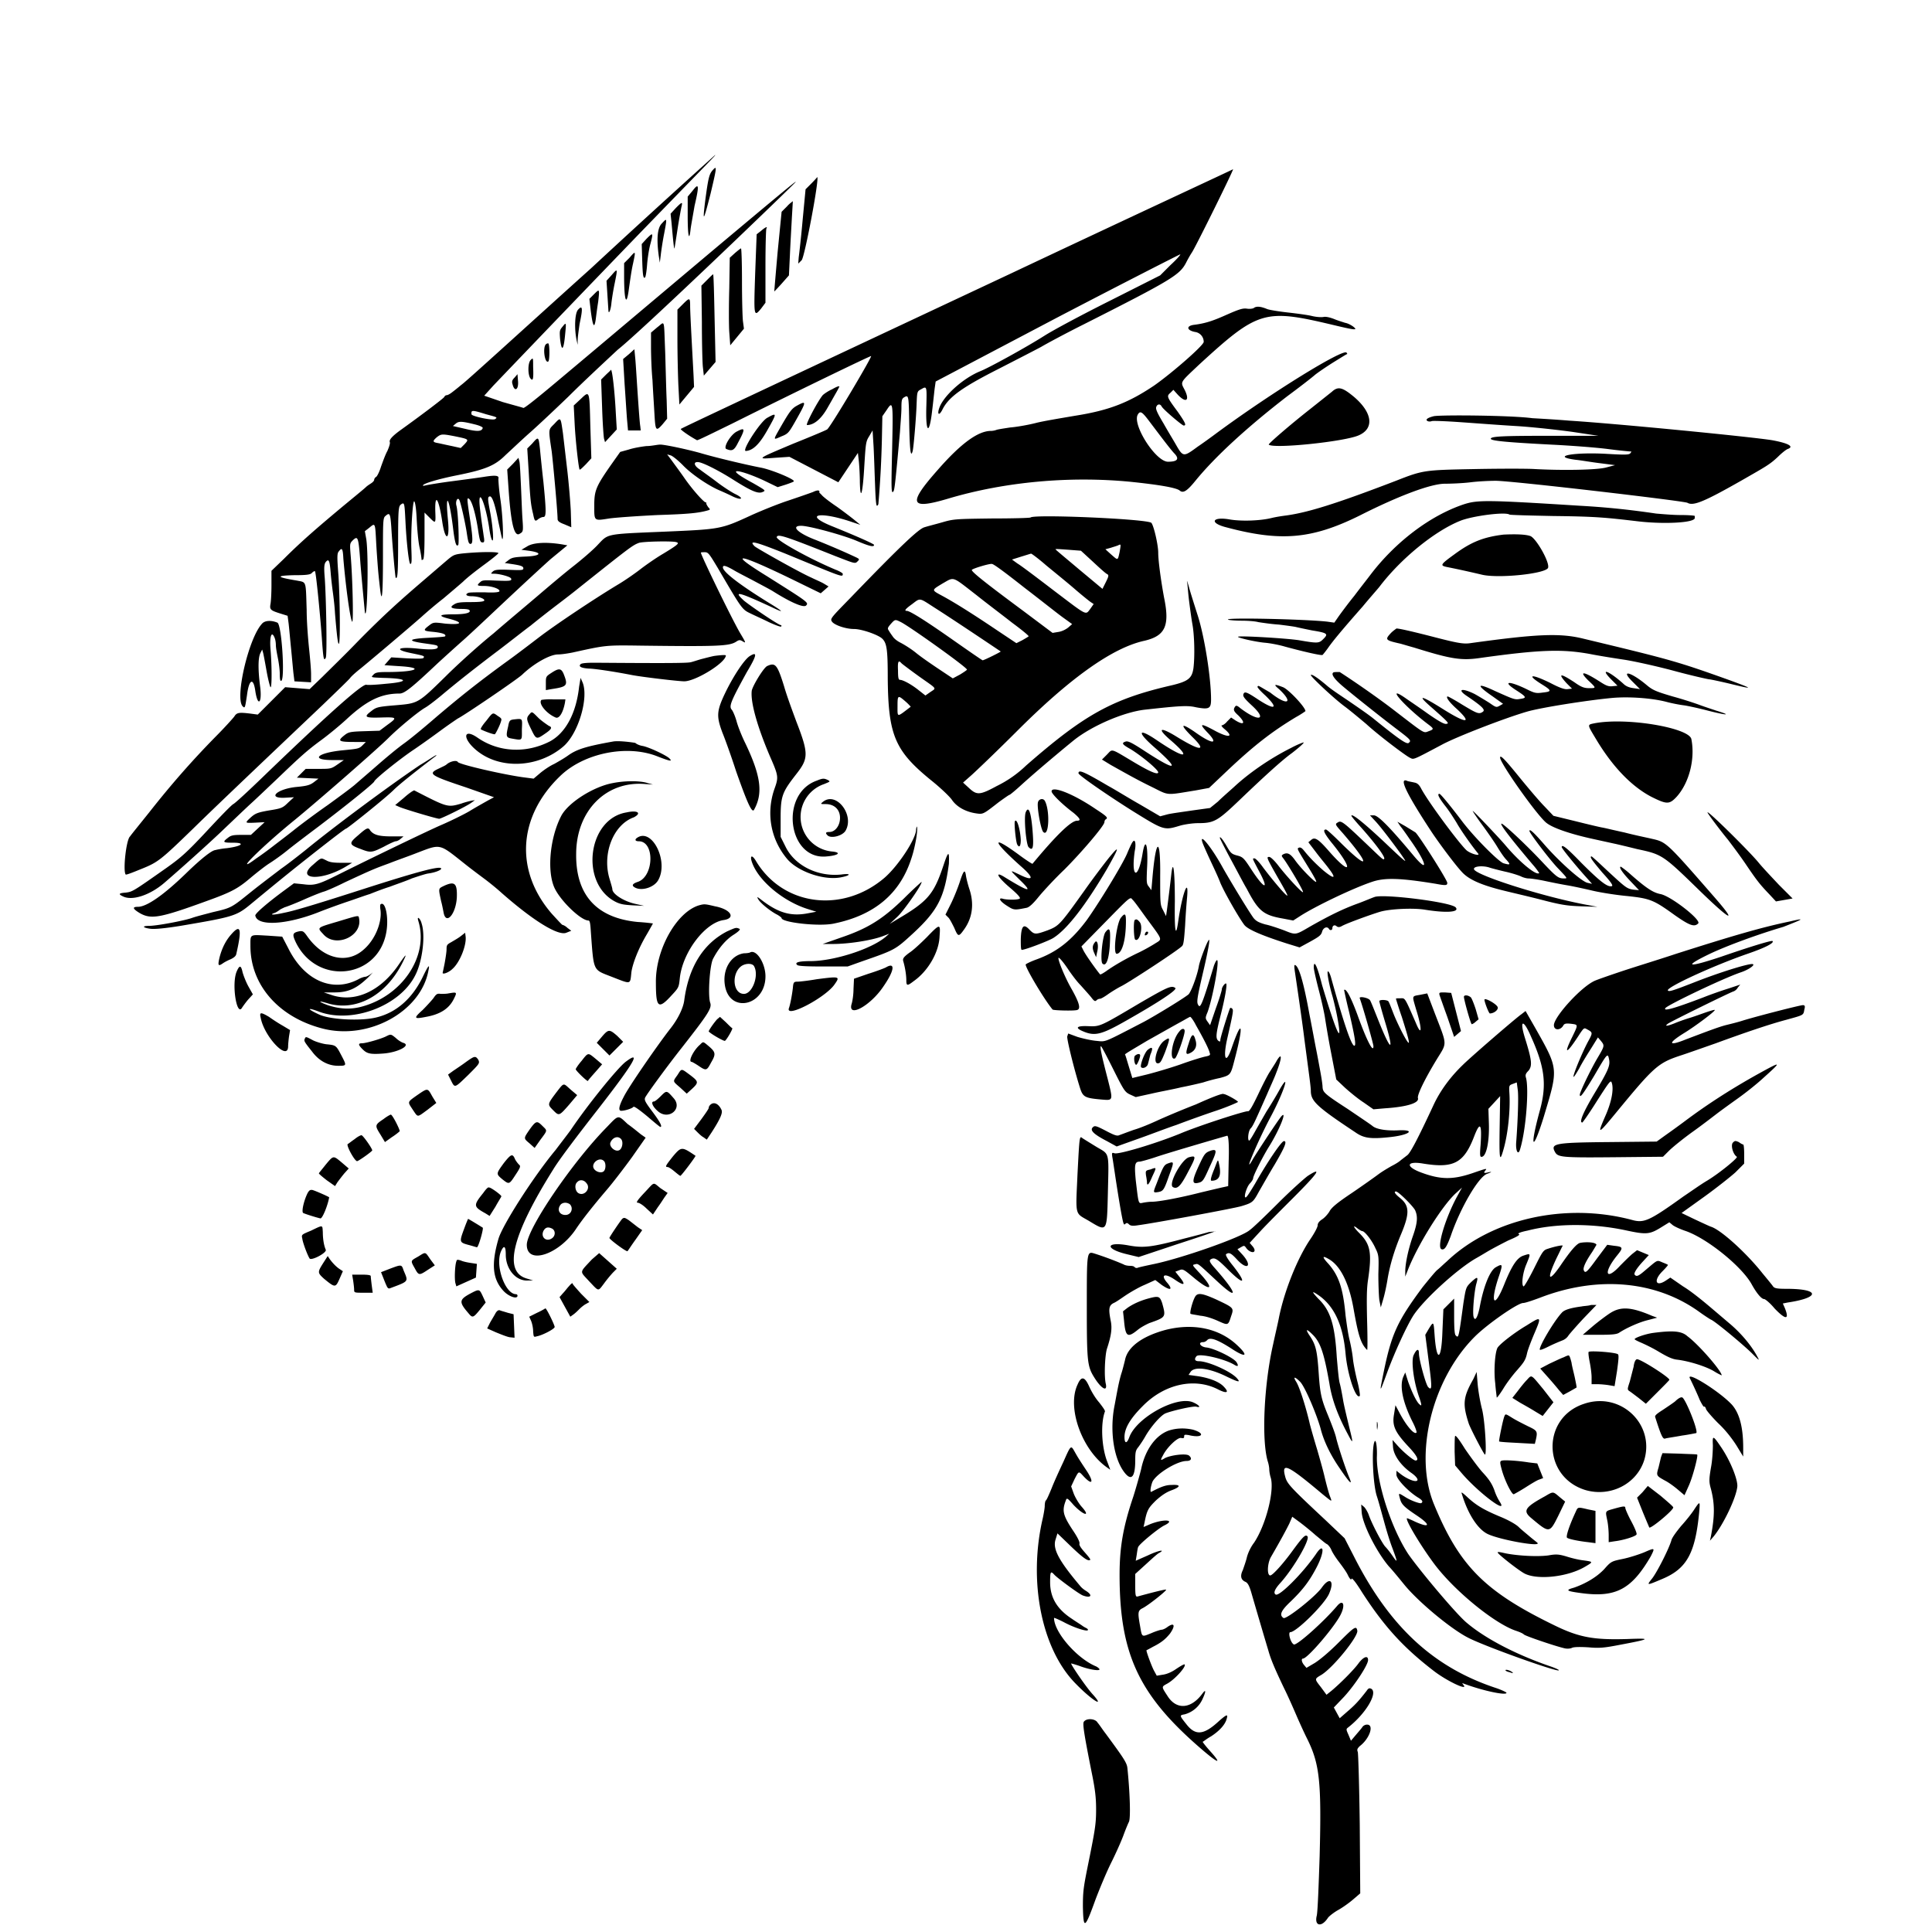 <svg xmlns="http://www.w3.org/2000/svg" viewBox="0 0 395 395"><path d="M120.9 54.8C107 67.3 95.1 78.2 94.3 78.7c-.7.6-1.6 1.3-2 1.6s-.8.5-1 .5-.4.2-.5.4c-.2.3-4.4 3.5-9 6.8-1.5 1.1-2.3 1.9-2.1 2.4.1.3-.2 1.1-.5 1.8-.4.7-.9 2.1-1.3 3.2-.3 1-.8 2-1 2.1-.2.1-.4.4-.4.6s-.3.5-.6.7c-.3.2-.8.5-1.1.8-.3.3-2.5 2.1-4.8 4-4.9 4.1-8.3 7-11.9 10.6l-2.6 2.5v3c0 1.6-.1 3.3-.2 3.8-.2 1.1 0 1.3 1.9 1.9l1.6.5.2 1.5c.1.8.3 3.1.5 5.1s.4 4.3.5 5.2l.2 1.6 1.7.1 1.7.1v-1.7c0-.9-.2-3.2-.4-5.1-.2-1.9-.5-5.5-.5-8-.2-6.1 0-5.6-2-6-4.2-.7-4.4-1-.7-1.1 2.7 0 3.5-.1 3.8-.5.2-.2.5-.4.6-.3.2.2 1 8.2 1.4 13.6.3 4.4.4 4.8.8 4.1.3-.4.1-11.9-.2-16.3-.2-2.3-.1-2.9.2-3.3.6-.7.8-.4 1 2.1.1 1.3.3 2.9.4 3.7.1.7.4 2.9.5 4.8.4 4.8.6 6.3.8 6.1.3-.3.2-9.2-.1-13.9-.3-3.9-.3-4.6.1-5 .6-.8.8-.6.9 1.5.5 5.9 1.4 12.4 1.8 12.9.3.5.1-8.8-.3-13.5-.2-2.5-.2-2.5.5-3.2 1-.9 1.1-.6 1.5 4.9.4 4.8.9 9.8.9 9.9.5 2.1.8-11.4.3-14.9l-.3-1.7.9-.7c1.2-1 1.2-1.1 1.4 2.8.1 1.9.3 4.6.4 5.8.1 1.2.3 3 .4 3.8.4 3.6.6 1 .6-6.4s0-8 .5-8.4c.9-.8 1-.5 1.2 2.2.2 3.5.8 10.3.9 10.4.4.4.5-1 .5-7.4 0-6.5.1-7.1.5-7.5.8-.6.8-.5 1 3.4.2 4.2.7 8.7 1 8.7s.3-.6.2-3.3c-.1-3.9.3-9.8.6-9.5.2.2.4 1.5.5 3.7.1 1.9.3 4.5.6 5.8s.4 2.4.4 2.5c0 0 .1 0 .3-.1.2-.1.3-2 .3-4.9v-4.7l1 1c1.3 1.3 1.3 1.3 1.2-1.3-.1-3.8.7-2.6 1.4 2 .6 4.2 1.6 4.2 1.2-.1-.6-6 .2-5 1 1.3.4 3.4.7 4.2 1.1 3.7.2-.3 0-6.8-.4-8.1-.2-.9.3-1.7.6-1.1.3.5 1.2 4.6 1.5 6.5.3 2 .4 2.5.8 2.5.5 0 .5-1 0-4.4-.7-4.5-.7-4.9-.5-4.9.6 0 1.4 2.4 2 6.1.4 2.7.5 2.9 1 2.9.3 0 .4-.2.2-1.3-.2-1.5-.3-1.9-.7-5.1-.7-5.4.9-2.4 1.8 3.3.2 1.5.5 2.7.7 2.7.3 0 0-3.3-.5-5.9s-.5-3-.1-3.1c.5-.2 1.1 1.5 1.8 5.2.4 1.8.7 3.4.8 3.5.3.3.1-4.9-.4-8.2-.3-2-.4-3.8-.4-4.1.2-.7-.5-.8-3-.4-1.3.2-4.3.6-6.6.9-2.3.3-4.7.7-5.1.8-.5.1-.8.2-.7 0 .2-.4 3.3-1.3 6.8-2 6-1.2 7.9-2 10.1-4.2 1.1-1 3.3-3.1 5-4.6s5.2-4.8 7.9-7.4c2.6-2.6 7.1-6.8 10-9.5 4.7-3.7 32.3-30.2 36-33.9 1.5-1.5-.7.3-16.8 13.8-18.3 15.4-26.6 22.4-32.1 27-3.7 3.1-6.2 5.1-6.4 5-.2-.1-2.1-.6-4.2-1.2L99 80.9l1.9-2.1c2.4-2.5 10.5-11 29.4-30.6 15.4-15.9 16.1-16.5 15.9-16.5-.1.1-11.5 10.3-25.3 23.1m24.8-20c-.7.8-.9 1.6-1.5 6.1-.6 4.8-.4 4.5 1.1-1.4 1.3-5.5 1.3-5.7.4-4.7M206.5 56c-68.2 32-67 31.5-67.3 31.7-.2.1 1.8 1.5 3.3 2.3.1.1 3.3-1.5 7.2-3.4 12.2-6.1 28.3-13.9 28.4-13.8.2.2-8.4 14.7-9 15-.3.2-3.4 1.5-6.9 2.9-7.6 3.2-7.6 3.2-3.8 2.9l3-.2 5 2.6 5 2.6 2-3 2-3 .2 1.8c.1 1 .2 2.9.2 4.2.1 4.1.6 2.2.9-3.2.3-4.7.3-5.1 1-6.2l.7-1.2.2 3.2c.1 1.8.2 5.2.3 7.7.1 2.8.2 4.5.4 4.5.1 0 .3-.2.3-.5.4-4.8.6-8.9.7-12.9l.1-4.9.9-1.3c1.3-2 1.3-1.5 1.1 8-.2 8.3-.2 9.4.3 8.6.2-.4.4-2 1.3-12.1.1-1.6.3-3.8.3-4.9 0-1.7.1-1.9.6-2.2.9-.5.9-.3 1 5.8.1 5.1.3 6.7.7 5.2.2-.8.7-6.7.8-9.5.1-2.6.1-2.7.9-3.1 1.2-.7 1.2-.7 1.1 3.3-.2 5.7.6 6.3 1.2.9.2-1.6.4-3.6.5-4.4l.2-1.4L216 65c13.8-7.2 25.2-13 25.3-13 .1.1-.8 1.1-2 2.2l-2.1 2.1-10.1 5.1c-5.6 2.8-11.6 6-13.5 7.2-3.6 2.3-11.4 6.6-13.2 7.3-3.4 1.4-7.1 4.7-8.2 7.1-.7 1.6-.3 2.3.5.7 1.3-2.6 4.2-4.6 11.5-8.3 3.7-1.9 7.6-3.9 8.7-4.5 1-.6 4.9-2.7 8.7-4.6 18-9.1 19.6-10.1 20.9-12.6.3-.6.8-1.5 1.2-2.1.9-1.4 8.6-17 8.4-17-.1.1-20.6 9.6-45.6 21.4m-40.6-18.5l-1.2 1.2-.6 6.3c-.3 3.4-.7 6.9-.8 7.6l-.1 1.3.7-.7c.6-.6 3.6-16.4 3.2-17 0 0-.5.6-1.2 1.3M141.6 39l-1 1.2v4c0 4 .3 5.4.6 2.6.1-.8.5-2.9.8-4.7 1-4.3.9-4.8-.4-3.1m19.3 3.2l-1.1 1.1-.8 8.1c-.4 4.5-.7 8.1-.7 8.2 0 0 .7-.7 1.5-1.6l1.5-1.7.2-4.2c.1-2.3.3-5.7.4-7.6l.2-3.4c0 .1-.6.4-1.2 1.1m-22.7.3l-1.1 1.2.2 1.9c.4 4.5.5 5.2.6 5.2 0 0 .3-1.8.6-3.8.3-2 .7-4.1.8-4.6.3-1.2.2-1.2-1.1.1m-2.9 3.2c-.9.9-1.1 3.2-.6 6.7l.2 1.3.2-1.6c.1-.9.4-2.9.7-4.4.6-3.2.6-3.2-.5-2m20.3 1.5l-.9.7-.3 7.9c-.3 8.9-.3 9.1 1.2 7.3l.9-1.2v-7.5c0-4.1.1-7.6.2-7.7.3-.5-.3-.2-1.1.5m-23.4 1.6l-1 1.1.1 3.3c.1 3 .2 3.9.6 3.5.1-.1.3-1.2.4-2.6.1-1.3.4-3.3.7-4.3.6-2.3.5-2.3-.8-1m18.1 2.9l-1.1 1-.1 6.3c-.1 3.4-.1 7.5 0 8.9l.2 2.7 1.4-1.7 1.4-1.7-.2-1.5c-.1-.8-.2-4.5-.2-8.2s-.1-6.7-.2-6.7c0-.1-.6.4-1.2.9m-21.6 1l-1.1 1.1v2.6c0 5.2.5 6.5 1 2.5.2-1.4.5-3.6.8-4.9.6-2.8.6-2.8-.7-1.3m-3.7 3.6l-1 1.1.2 3.1.2 3.1c.1.7.5-.4.6-1.6.1-.9.4-2.8.7-4.2.6-3 .6-3-.7-1.5m19.6.9l-1.2 1.2.1 7.4c0 4.1.1 8.2.2 9.2l.2 1.8 1.2-1.4 1.2-1.4-.2-8.9c-.1-4.9-.2-9-.3-9 0-.1-.5.4-1.2 1.1m-23.2 3l-.9.9.3 2.6c.4 3 .7 3.6 1 1.6.1-.8.3-2.4.5-3.6.3-2.7.3-2.7-.9-1.5m18.2 2l-1.1 1.1v5.9c0 3.2.1 7.6.2 9.7l.2 3.8 1.5-1.8 1.5-1.8-.1-2.3c-.2-3.9-.7-12.6-.7-14.2 0-1.8-.1-1.8-1.5-.4m-21.4 1.1c-.7.7-.8 4-.3 6.3l.2.9v-.9c0-.5.2-2 .4-3.4.7-3.2.6-3.9-.3-2.9m138.1-.3c-.2.1-.8.2-1.4.1-.8-.1-1.5.1-4 1.2-2.9 1.3-4.4 1.8-6.7 2.1-1.8.2-1.6 1.2.3 1.5.9.2 1.6 1 1.6 2 0 .7-6.4 6.3-10.1 8.9-5.2 3.5-9.2 5.1-16.2 6.2-2.9.5-6.6 1.1-8.1 1.5-1.6.4-3.9.8-5.2.9-1.3.2-2.6.4-2.8.5-.3.1-.7.2-1.1.2-2.6 0-6.1 2.5-10.9 8-6.2 7-5.7 8.2 2.3 5.8 11.5-3.4 24.7-4.6 37.1-3.4 5.8.6 9.4 1.2 10.1 1.8.7.6 1.5.1 3.2-2 4-4.9 10.5-10.9 18.8-17.3 2.3-1.7 4.9-3.7 5.7-4.4.9-.7 2.7-1.9 4-2.7 1.3-.8 2.4-1.5 2.5-1.5s0-.2-.1-.3c-.6-.9-15.1 8-26.5 16.4-1.2.9-3 2.2-3.9 2.8-3 2.2-3 2.2-4.6-.6-.4-.7-1.5-2.5-2.4-4.1-1.2-2-1.7-3-1.5-3.4.2-.6.8-.7 1.1-.1.3.6 4.2 3.9 4.5 3.9.6 0 .4-.5-1.2-2.8-2.3-3.1-2.3-3.2-1.5-3.9l.6-.6.9 1c1.7 1.8 2.5 1.2 1.4-1-.9-1.7-1-1.4 2.9-5.1 12.1-11.1 13.4-11.5 27.3-8.2 4.6 1.1 5.3 1.2 4.3.4-.4-.3-1.1-.7-1.7-.8-.6-.2-1.6-.5-2.3-.8-.8-.3-1.6-.5-2.1-.4-.5.1-1.6 0-2.4-.2s-3-.5-4.8-.7c-1.8-.2-3.7-.5-4.3-.7-1.2-.5-2.2-.7-2.8-.2m-121.9 3.9l-1.3 1.1v3c0 1.6.1 4.7.3 6.7.1 2.1.3 5.1.4 6.9.2 3.5.3 3.7 1.7 2.1l.9-1.1-.1-3.8c-.1-2.1-.2-6.5-.3-9.8-.3-7.1 0-6.3-1.6-5.1m-19.4-.1c-.6.7-.6.9-.5 2.4.3 2.7.7 2.5 1-.4.3-3 .3-3-.5-2m-3.4 3.6c-.7.7-.2 4 .5 3.5.3-.2.3-3.5 0-3.7-.1 0-.3 0-.5.2m17 2l-1.2 1 .3 5.1c.2 2.8.4 6.1.5 7.3l.2 2.2h2.6l-.1-.9c-.1-.5-.3-3.3-.5-6.2s-.4-6.3-.5-7.4l-.2-2.1-1.1 1m-20.1 1.2c-.6.6-.6 2.9-.1 3.7.6.8.7.1.6-2.3 0-1.9 0-1.9-.5-1.4m15.3 3.1l-.9.9.2 5.7c.1 3.1.3 6 .4 6.4l.2.7 1.2-1.3 1.2-1.3-.2-3.4c-.2-4-.7-8.8-1-8.8-.1.2-.6.6-1.1 1.1m-18.6.5c-.5.5-.6.8-.4 1.4.4 1.6 1.3 1.1 1.1-.8l-.1-1.3-.6.7m64.9 2.4c-.7.3-1.6.9-1.9 1.2-1 1.2-3.6 6.1-3.2 6.1 1.4 0 2.8-1.2 4-3.2.7-1.2 1.6-2.8 2-3.5.4-.7.7-1.3.6-1.2-.2-.1-.8.2-1.5.6m102.2.5l-4.4 3.5c-4.2 3.3-8.7 7.2-8.5 7.3.9.9 15.5-.6 18.4-1.9 3.2-1.4 2.8-4.6-.9-7.8-2.4-2-3.3-2.3-4.6-1.1m-153.6 1.5l-1.4 1.3.2 4c.2 3.6.8 8.8 1 9.1.1.1.6-.4 1.3-1.1l1.1-1.2-.2-6.4c-.2-7.6-.1-7.5-2-5.7m44.3 1.3c-1.1.6-1.5 1.1-3.4 4.4-1.6 2.8-1.6 2.7.2 1.9 1.3-.5 1.5-.8 2.6-2.7 2.5-4.4 2.6-4.7.6-3.6m-63.6 1.8c2.2.6 2.4.6 1.8 1-.6.3-4.8-.6-4.8-1-.1-.9.1-.9 3 0m135.4 1.2c2.8 3.7 4.3 5.7 5.2 6.7 1.2 1.2.8 1.8-1.2 1.8-2.5 0-7.3-7.5-6.2-9.6.5-.9.9-.6 2.2 1.1m-77.9-.5c-1.4.7-5.4 6.9-4.4 6.8 1.4-.1 2.7-1.3 4.3-4.1 2.1-3.7 2.1-3.8.1-2.7m136.2-.3c-1.2.3-1.8.7-1.2 1 .2.1.6.1.8 0 .2-.1 2.8 0 5.7.2 2.9.2 8.1.6 11.5.8 3.4.2 8.7.8 11.6 1.2l5.3.8h-9.9c-9.5 0-12.1.1-12.1.6 0 .4 2.7.7 12.3 1.2 4.1.2 9.3.6 11.6.9s4.4.5 4.6.5c.3 0 .3 0 0 .4-.3.3-1.2.3-4.7.1-6.8-.4-11.7.5-6.5 1.2 1.1.1 3.3.5 5 .7l3.1.4-1.9.5c-2 .5-9 .6-14.5.3-1.5-.1-7-.1-12.2 0-10.4.2-10.6.2-16.2 2.4-12.5 4.8-18.1 6.5-22.5 7.1-.8.1-2.1.3-2.9.5-2.4.6-6.3.7-8.6.3-3.4-.6-4.2.6-1.1 1.5 11.4 3.1 17.8 2.6 27.7-2.3 8.1-4.1 14.6-6.5 17.4-6.5 1.3 0 3.7-.1 5.3-.3s3.9-.3 5.1-.3c3.3 0 38.4 4.1 39.2 4.5 1.2.7 3.4-.2 11.3-4.7 4.7-2.7 5.5-3.1 7.2-4.7.8-.8 1.7-1.5 2-1.6 1.4-.5.1-1.2-3.2-1.8-4.3-.7-31.9-3.4-41.5-4-2.3-.2-5.7-.4-7.5-.5-4.5-.6-19-.7-20.2-.4m-179.8 1.6c-1.2 1.2-1.2.9-.5 5.6.3 2.5 1.2 12.3 1.2 13.8 0 .4.3.7 1.4 1.1l1.4.6-.1-3.4c-.1-1.9-.4-5.5-.7-8.1l-.9-7.7c-.5-3.4-.4-3.4-1.8-1.9m-16.1.1c.8.2 1.5.5 1.5.7-.2.7-1 .8-3.5.2l-2.6-.6.6-.5c.6-.5 1.2-.5 4 .2m53.5 1.4c-1.3.6-2.9 3.3-2.2 3.6 1.2.5 1.6.3 2.4-1.3 1.5-2.8 1.5-3.2-.2-2.3m-57.7 1c2.9.6 2.9.6 2 1.6l-.8.8-1.8-.4c-1-.2-2.3-.5-2.8-.6-1.2-.2-1.2-.4-.3-1.2.9-.7 1.1-.7 3.7-.2m15.8 1.5l-1 1 .3 4.8c.3 5.4.4 6.6.9 8.6.3 1.5.4 1.6 1.1 1 .3-.2.7-.4 1-.4.6 0 .6-1.1 0-7.2-.3-2.6-.6-5.6-.7-6.7-.3-2.6-.3-2.6-1.6-1.1m23.4.5c-1 .1-2.7.4-3.6.7l-1.8.5-1.7 2.4c-3.3 4.7-3.6 5.5-3.6 8.6 0 3.2-.1 3.1 3.1 2.6 1.5-.2 5.8-.5 9.9-.7 6.3-.2 8.4-.4 10.4-1 .3-.1.3-.2-.1-.6-.2-.3-.4-.6-.4-.8 0-.2-.1-.3-.1-.2-.2.2-2.6-2.4-4.4-5-.9-1.3-2.1-2.9-2.6-3.6l-.9-1.2.7.2c.4.1 1.5 1 2.5 2 1.8 1.9 5.4 4.3 7.6 5.2.7.3 1.8.8 2.6 1.2 1.9.9 2.4.4.5-.5-.8-.4-2.5-1.5-3.8-2.5s-2.9-2.1-3.4-2.5c-1.3-.8-1.4-1.7-.2-1.5 1.1.2 4.4 1.9 7.2 3.7 3.5 2.2 4.9 2.8 5.8 2.4.7-.3.7-.3-1.9-1.8-2.6-1.4-3.7-2.2-3.5-2.4.3-.3 3 .6 5.6 1.8l2.9 1.4 1.6-.5c.9-.3 1.7-.6 1.7-.7.2-.4-4.6-2.4-6.8-2.8-3.1-.6-9.4-2.1-12.4-3-2.9-.8-7.2-1.7-8.1-1.7-.6 0-1.8.3-2.8.3m-27.3 3.6l-1.2 1.2.3 4.3c.5 7.1 1.2 9.6 2.3 8.8.7-.4.7-.5.5-3.3-.1-1.6-.2-4.6-.3-6.7-.1-2.2-.2-4.3-.3-4.7l-.2-.8-1.1 1.2m61.3 5.8c-.8.3-3.1 1.1-5.2 1.8s-5.3 2-7.3 2.9c-6.3 2.9-6.3 2.9-17.8 3.4-12.1.5-11.5.4-13.6 2.6-.9 1-3.1 2.9-5 4.4-1.8 1.4-5 4.1-7.1 5.9s-6.3 5.3-9.3 7.9c-3.1 2.5-7.5 6.5-9.7 8.7-5.8 5.7-5.7 5.6-10.4 6-3.6.3-3.9.4-4.9 1.2-1.6 1.2-1.3 1.4 2 1.3s3.4 0 1.3 1.5l-1.6 1.2-3.2.1c-3.1.1-3.2.2-4.2 1-1.2 1-.9 1.2 2.3 1.2h2.3l-.7.7c-.7.7-1 .7-4 1-5.2.5-6.8 2-2.1 2h2.3l-1.3.9c-1.3.9-1.4.9-3.9.9h-2.6l-.9.9-.9.9 2.2.1 2.2.1-.9.7c-.8.6-1.4.8-3.6 1-4 .4-6.1 2.4-2.3 2.2l1.8-.1-1.2 1.1c-1.1 1.1-1.4 1.2-3.9 1.6-2.3.4-2.8.6-3.7 1.4-1.3 1.2-1.3 1.2.9 1.1l1.9-.1-1.4 1.3-1.4 1.3h-2c-1.6 0-2.1.1-2.7.6-1.2.9-1 1 1.1 1 2.5 0 1.8.7-1.2 1.1a16 16 0 0 0-2.5.4c-.8.1-3 1.9-5.6 4.4-4.9 4.8-8.4 7.2-10.2 7.2-1.2 0-1.1.4.4 1.3 2.3 1.3 4.1 1 13.7-2.5 5-1.8 6.3-2.5 8.9-4.7 1.3-1.1 3.1-2.5 3.9-3 .8-.5 2.5-1.7 3.6-2.6 1.1-.9 4-3.1 6.4-4.9 7.1-5.4 11.3-8.9 11.4-9.2.1-.5 5.1-4.5 7.9-6.4 1.2-.8 3.6-2.5 5.5-3.9a98 98 0 0 1 3.7-2.6c1.1-.5 12.3-8.1 13.2-9 2.3-2.2 5.6-4.1 7.3-4.1.7 0 2-.2 3-.4 6.8-1.5 6.7-1.5 13.9-1.4 15.8.2 18.1.1 19.5-.8.6-.4.8-.4 1.3-.1.8.5.7.3-.5-1.7-1.8-3.1-8-15.9-8-16.4 0-.1.4-.1.8-.1.7 0 .9.3 2.7 3.3 4.8 8.2 4.9 8.4 6.6 9.2.8.4 2.6 1.2 3.8 1.8 1.3.6 2.4 1 2.5.9.1-.1.1-.3-.1-.3-.9-.3-6.3-4-7.5-5-2.3-2.1-1.1-1.8 5.6 1.3 2.5 1.2 2.6 1.1.4-.3-6.4-3.9-10.3-6.8-10.3-7.8 0-.5.5-.4 2.1.5.8.5 2.8 1.5 4.3 2.3s3.2 1.7 3.7 2c3.8 2.4 6.4 3.5 6.9 3 .6-.6.4-.7-8-6-8.6-5.3-5.9-4.8 6.9 1.5l4.1 2 .8-.7.8-.7-1-.6c-.5-.3-1.7-.8-2.5-1.2-2.3-1-11-5.9-11.6-6.4-1.4-1.4.3-.9 6.3 1.5 11.9 4.9 11.7 4.9 11.7 4.1 0-.1-.6-.5-1.4-.8-5.3-2.2-12.3-6.1-12.1-6.7.2-.7 1.7-.2 12 3.9 3.9 1.5 4 1.6 4.5 1.1s.5-.5-.8-1.1c-2.8-1.3-5.7-2.5-7.7-3.3-3.7-1.4-5.2-2.9-3-2.9 1.6 0 8.6 1.9 11.4 3.1 2.6 1.1 3.5 1.3 3.5.8 0-.2-3.6-1.8-8.8-3.9-5.8-2.4-2.1-3 4.5-.7l1.5.5-1.1-.9c-.6-.5-2.3-1.8-3.7-2.8-1.5-1-2.9-2.1-3.1-2.4l-.5-.5c.2-.6-.5-.5-1.3-.1m133.1 2.5c-6.9 2.3-14 7.7-19.1 14.4-.6.8-2.1 2.7-3.3 4.3-1.3 1.6-2.7 3.5-3.2 4.2l-.9 1.3-1.4-.2c-4.3-.5-21.4-.9-20.3-.4.3.1 1.5.2 2.7.2s2.8.1 3.5.3c.7.1 2.6.4 4.2.5 1.6.2 3.1.4 3.5.5.4.1 1.8.4 3.3.7 3.1.5 3.3.7 2.3 1.7-.9.9-1 1-5 .3-2.5-.4-12.5-1-12.5-.7 0 .2 3.4 1 5.4 1.2 1.3.1 3.2.5 4.2.8 3.3.9 7.5 1.9 7.7 1.7.1-.1.6-.7 1.1-1.4.9-1.3 2.6-3.4 7.1-8.5 1.4-1.7 3-3.5 3.4-4 4.4-5.8 11.3-11.4 16.5-13.5 2.4-1 9.2-1.9 10.1-1.3.1.1 4.1.2 9 .3 8.7.1 10.6.3 17.4 1.1 5.2.6 11.5.3 11.5-.7v-.4c0-.1-1.3-.2-2.9-.2s-3.8-.2-5-.3c-5.4-.8-10.2-1.3-15.6-1.6-19-1.2-20.9-1.2-23.7-.3m-88.6 2.7c-.1.1-3.6.2-7.9.2-7.4.1-7.8.1-10.2.8-1.4.4-3 .8-3.6 1-1.1.3-4.4 3.3-15.1 14.4-4.1 4.2-4.2 4.3-3.8 4.9.5.7 2.8 1.5 4.5 1.5 1.6 0 5 1.2 5.8 2 .9.9 1.1 2.2 1.1 8 .1 11.9 1.5 15 9.2 21.2 1.6 1.3 3.4 3 3.9 3.7 1 1.5 2.9 2.5 5 2.8 1.4.2 1.4.2 4.6-2.3 1.1-.8 2.1-1.5 2.2-1.5s1.2-.9 2.5-2.1c3.2-2.9 8.6-7.4 10.7-9.1 3.8-3 10.2-5.7 14.4-6.2 7.2-.8 8.8-.9 10.5-.5 2.7.5 3.1.3 3.1-1.6 0-4.5-1.4-13.2-2.8-17.4-.6-1.9-1.4-4.4-1.7-5.5s-.5-1.6-.4-1.1.2 2.2.4 3.8c.2 1.6.5 3.8.7 4.9.4 2.2.5 6.5.2 8.9-.3 2.1-1.1 2.7-4.4 3.5-12.2 2.8-17.9 6-29.8 16.4a23.5 23.5 0 0 1-6 4.2c-3.5 1.9-4.1 1.9-5.7.4l-1.2-1.1 1.7-1.5c.9-.8 5.2-4.9 9.4-9.1 10.8-10.8 19.5-17 26-18.4 4.2-1 5.2-3 4-8.8-.6-3.2-1.2-7.5-1.2-9.2 0-1.6-.9-5.5-1.4-6.1-.8-.8-24-1.8-24.7-1.1m96.7 3.5c-4.1.5-6.6 1.5-10 4-2.9 2.1-3 2.3-1.7 2.6 1 .2 3.5.7 7.3 1.6 3.4.8 13-.2 13.5-1.4.4-1.1-2.4-6-3.6-6.5-1.1-.4-3.4-.4-5.5-.3m-169.3 1.5c.9.2.8.4-2.5 2.4-1.7 1-3.8 2.5-4.7 3.2s-3 2.2-4.7 3.2c-4.8 2.9-12.6 8.1-16 10.7-1.7 1.3-4.7 3.6-6.8 5.1-5.9 4.3-9.5 7.2-14.1 11.1-2.3 2-5.3 4.5-6.7 5.5-1.4 1-3.9 3.1-5.5 4.5s-3.7 3.2-4.5 3.9-3.4 2.6-5.6 4.2c-2.3 1.6-5.4 3.9-6.9 5.1-1.5 1.2-3.5 2.7-4.4 3.4s-2.4 1.8-3.3 2.4c-5.1 3.8 1-2.3 7.9-7.9 5-4.1 16.9-14.5 19.1-16.7 2.1-2.1 6.1-5.4 7.5-6.2.7-.4 2.1-1.5 3.2-2.4 3.2-2.7 7-5.7 11.9-9.4 2.5-1.9 5.4-4.2 6.5-5 1.1-.9 3-2.4 4.3-3.4s3.7-2.8 5.3-4.1c10.8-8.6 11.2-8.9 12.5-9.4.8-.3 6.4-.4 7.5-.2m-30.3.9l-1.2.7 1.5.2c3 .4 2.5 1.1-.9 1.2-2 .1-2.6.2-3.2.7l-.8.6 1.3.2c2.1.3 2.5.5 2.5.9s-.4.4-2.9.3-3 0-3.4.4-.4.4.3.4c1.1 0 3.4.6 3.5 1 .2.5-.4.5-3.2.4-2.2-.1-2.7-.1-3.1.3-.8.7-.7.8.8.8s3.3.6 3.1 1.1c-.1.2-1.2.3-3 .2-1.6 0-3 0-3.3.1-.8.3-.5.7.6.7 1.3 0 2.8.5 2.6.9-.1.2-1 .3-2.8.3-2.2 0-2.8.1-3.4.5-1 .6-.5.9 1.7.9.8 0 1.5.1 1.5.3.3.5-.9.8-3.3.8-2.9 0-3.3.3-.9.9 3.1.8 2.6 1.3-.8 1-2.3-.3-2.4-.3-3.3.4-1.3 1-1.2 1.1 1 1.3 1.8.2 2.6.5 2.3.9-.1.1-1.6.2-3.4.3-4 .2-4.5.6-1.1 1.1 2.8.4 3 .4 3 .8 0 .5-1.3.6-4.2.3-3.9-.4-4.8.2-1.4.9 2.9.6 2.9.6 2.7 1-.1.2-1.1.2-3.4.1l-3.2-.2-.7.8-.7.8 3 .2c5.3.3 3.6 1.2-2.5 1.2-1.9 0-2.4.1-2.8.6-.5.5-.5.5 2 .6 5.2.1 5.5.8.6 1.2-1.9.2-3.7.3-4 .2-.8-.2-7.2 5.4-21.2 18.9-2.9 2.8-5.6 5.3-6 5.5s-2.9 2.8-5.5 5.6c-4.1 4.4-5.3 5.4-8.1 7.4-7.1 5-7 4.9-8.4 5.1-1.4.1-1.6.3-.5.8 1.9.9 5.5-.3 8.4-2.8 2.8-2.4 9.3-8.2 12.3-11.1 1.9-1.8 4.4-4.2 5.5-5.2s3.4-3.2 5.2-4.9c4.8-4.6 6.1-5.8 9.1-8 1.5-1.1 3.8-3 5.1-4.2 4.2-3.9 7.1-5.3 10.9-5.3 1 0 2.5-1.2 7.9-6.3 1.1-1 3.4-3.1 5.1-4.6s5.6-5.2 8.8-8.2c3.2-3 7.3-6.8 9.1-8.4l3.4-2.8-1.1-.2c-3.1-.5-5.8-.4-7.1.4m121.1 1.2c-.4 1.8-.3 1.7-1.8.4l-1.1-1 1.1-.3c.6-.2 1.3-.4 1.5-.5.6-.3.6-.3.3 1.4m-5.4 2c1.4 1.3 2.6 2.4 2.9 2.5.3.2.3.4-.3 1.6l-.7 1.4-4.8-4c-2.6-2.2-4.8-4-4.8-4.1s1.2 0 2.6.1l2.6.2 2.5 2.3m-128.3-1.8c-2.1.2-2.4.3-3.4 1.1-.6.5-2.8 2.4-4.9 4.2-4.9 4.2-8.3 7.2-13.8 12.8-2.4 2.5-5.6 5.6-7.1 7.1l-2.7 2.6-2.5-.2-2.5-.2-2.8 2.8-2.8 2.8-1.5-.2c-2.4-.3-2.8-.2-3.3.6-.3.4-2.1 2.4-4 4.3-4.7 4.8-9 9.7-13.4 15.3-2 2.5-3.8 4.7-3.9 4.9-.8.6-1.5 7.1-.9 7.8.1.1 1.4-.4 3.1-1.1 3.5-1.4 4-1.8 10.7-8.3 5.4-5.3 18.5-17.7 26.6-25.4 2.8-2.7 5.3-5.1 5.5-5.4s1.2-1.2 2.1-1.9c2.2-1.8 9.9-8.3 12.5-10.6 1.1-1 3.1-2.7 4.4-3.7 1.3-1.1 3.2-2.7 4.1-3.5.9-.9 3-2.5 4.5-3.6s2.7-2.1 2.7-2.2c0-.3-3.3-.3-6.7 0m118.7 2.5c1.7 1.4 4.3 3.5 5.8 4.8s3 2.5 3.3 2.7l.6.4-.7 1c-1 1.3-.5 1.5-7.5-3.8-3.4-2.6-6.7-5.1-7.4-5.5l-1.1-.8 1.9-.6c1-.3 1.9-.6 2-.6 0-.1 1.5 1 3.1 2.4m-4.4 4.6c3.4 2.6 6.9 5.4 7.9 6.1l1.8 1.3-.8.7c-.5.4-1.3.8-2 .9l-1.2.2-6-4.5c-8.1-6-10.7-8.1-10.5-8.4.3-.3 3.6-1.3 4.1-1.2.4 0 3.4 2.3 6.7 4.9m-9.7 1.6c2 1.6 5.2 4 7.1 5.5 1.9 1.4 3.5 2.7 3.4 2.8s-.6.4-1.3.8l-1.2.6-3.9-2.6c-4.3-2.9-8.5-5.6-11.3-7.1-2.2-1.2-2.2-1.1.1-2.5 2.5-1.4 1.8-1.6 7.1 2.5m-8.8 2.4c4.1 2.6 13.6 9 13.6 9 0 .1-3.4 1.8-3.7 1.8-.1 0-2.7-1.8-5.7-3.9-5.4-3.8-9.1-6.2-9.8-6.2-.6 0-.3-.4 1.1-1.4 1.7-1.3 1.4-1.3 4.5.7m-6.8 3c1.8.9 13.3 9.1 13.5 9.7 0 .1-.6.5-1.4 1l-1.5.8-2.7-1.8c-1.5-1-3.7-2.5-4.8-3.4s-2.6-1.8-3.2-2.1c-.6-.3-1.3-.8-1.6-1.3-.3-.4-.7-1-.8-1.2-.3-.4-.2-.6.4-1.3.9-1 .9-1 2.1-.4m-130.7.4c-2.7 3-5.5 15.1-3.9 16.8.5.5.5.3.9-2.3.4-3.2 1.3-3.7 1.7-.8.5 3.3 1.4 2.5 1-.8-.5-3.8-.4-6 0-6.9l.4-.8.2.7c.1.4.4 2 .7 3.7.3 1.7.7 3.2.8 3.3.3.3.3-4.4 0-7.8-.2-2.5.2-3.8.8-2.4.2.4.3 1.1.3 1.6s.2 1.6.4 2.6.4 2.4.4 3.3c0 1.1.1 1.5.3 1.4.8-.3.1-11.6-.8-11.9-1.2-.5-2.6-.5-3.2.3m230.9 1.8c-1.3 1.4-1.2 1.5 1.9 2.2.4.1 1.7.5 2.8.8 7.7 2.4 9.7 2.7 13.7 2.1 12.2-1.7 16.6-1.8 22.2-.8 2 .4 5.2.9 7.2 1.2 1.9.3 6.5 1.3 10.2 2.3s6.9 1.7 7.1 1.7 2.1.4 4.2.9c4.9 1.2 4.9 1.1 0-.7-10.9-3.9-12-4.2-29.9-8.5-4.8-1.2-9.5-1-23.2.9-1.4.2-2.6 0-7.6-1.3-3.5-.9-6.8-1.7-7.5-1.7-.1.1-.6.4-1.1.9m-138.3 4.7c-.6.1-1.7.4-2.5.6s-1.9.6-2.4.7c-.8.2-6.1.2-19.7.1-1.7 0-2.6.1-2.8.3-.5.5.2.8 1.7.9 1.1 0 5.1.6 8.7 1.3 2 .4 9.6 1.3 10.8 1.3 2.3 0 8.5-3.8 8.5-5.3-.1-.1-.7-.1-2.3.1m7.1.1c-1.1.8-3.1 3.8-4.7 7-2 4.1-2.1 5.1-.8 8.6.5 1.2 1.8 4.8 2.8 7.9 2.4 6.8 3.3 8.7 3.7 7.8 1.8-3.3 1.4-6.8-1.8-13.5-.7-1.4-1.5-3.4-1.8-4.5s-.8-2.2-1-2.4c-.6-.7-.2-1.7 3.1-7.7 2.1-3.5 2.2-4.3.5-3.2m31.1 1.4c.2.2 1.8 1.4 3.6 2.7 3.8 2.7 3.6 2.3 2.3 3.2l-1 .7-1.4-1.1c-1.5-1.2-3.2-2.1-3.8-2.1-.3 0-.4-.4-.4-1.9-.1-1.9.1-2.2.7-1.5m-27.5.6c-.8.5-2.9 4-3.1 5-.3 2.3 1.1 7.3 3.7 13.4 1.8 4.1 1.8 4.3.9 6.8-1.7 5-.7 10.3 2.7 14.3 2.2 2.5 7.3 4.3 10.8 3.7 2.2-.4 2.3-.9.2-.6-4.8.5-9.5-1.8-11.4-5.7l-1-2v-3.8c0-4.5.3-5.3 3.1-8.9 2.6-3.3 2.7-4.2.1-10.9-.7-1.9-1.9-5.1-2.5-7.2-1.4-4.5-1.8-4.9-3.5-4.1m-44.1 1.4c-1.1.7-1.1.8-1.1 2.1v1.4l1.1-.2c3.3-.5 3.5-.7 2.5-3.2-.5-1.1-1-1.1-2.5-.1m159.8 0c-.3.4.5 1.4 1.9 2.6 2 1.7 7.4 6 10.8 8.6 3.3 2.5 3.4 2.6 2.8 3.1-.4.3-1.8-.6-7.1-4.9-1.1-.9-3.3-2.4-4.9-3.5s-3.8-2.5-4.8-3.4c-1.9-1.6-3-2.3-3.2-2.1-.2.2 4.8 4.9 7 6.5 1.2.9 3.1 2.5 4.3 3.5 2.5 2.3 7.8 6.3 8.9 6.9.9.4.3.7 6.7-2.7 3-1.6 12.8-5.4 17.3-6.7 2.7-.8 12.1-2.3 17.4-2.8 3.3-.3 8 0 11.1.8 1.1.3 2.7.6 3.5.7.8.1 3.1.6 5 1.1 3.9 1 5 1 1.7 0-1.2-.4-2.7-.9-3.5-1.2s-3.2-1.1-5.4-1.7c-3.4-1-4.1-1.3-5.3-2.3-3.2-2.7-5.5-3.3-3-.8l1.6 1.6-1.3-.2c-.9-.1-1.6-.4-2.1-.9-3-2.7-5-3.4-2.4-.8l1.2 1.2-1 .1c-.8.1-1.3-.1-2.4-.8-3.4-2.2-4.7-2.5-2.6-.4 1.7 1.6 1.7 1.6.2 1.6-1 0-1.6-.2-3-1.2-2.9-1.9-3.5-1.9-1.6.2l1.1 1.1-.9.1c-.6.1-1.7-.3-3.6-1.3-3.9-1.9-4.9-1.7-1.7.3 2.1 1.3 2.1 1.5.2 1.7-1.4.2-1.7.1-3.5-.8-3.6-1.7-4.8-1.5-1.8.4 2 1.3 2.1 1.5.7 1.7-1.1.2-1.3.1-5.1-1.6-3.8-1.8-4-1.3-.5 1.1l2.1 1.5-.7.4c-.7.4-.8.3-2.1-.6-.8-.5-2.1-1.3-3-1.8-2.6-1.3-3.7-1-1.6.4 3.1 2.1 3.8 2.8 3.3 3.2-.8.6-1.2.4-4.2-1.4-1.6-1-2.9-1.7-3-1.7-.5 0 .2 1.1 1.9 2.6 3.2 3 1.9 3-3-.1-4.3-2.7-5.2-2.9-2.6-.6 4.1 3.6 4 3.6 3.4 3.7-.4.1-1.5-.5-3.8-2.1-1.8-1.3-3.9-2.7-4.6-3.2-4.2-2.9-.2 1.7 4.7 5.4 1.2.9 1.2 1 .1 1.4s-.6.7-7.1-4.3c-3.5-2.7-8.6-6.2-11.1-7.8-1 0-1.3 0-1.4.2m-154.1 2.8c-.6 5.5-2.8 9.5-6 11.2-4.9 2.5-10.5 2.2-14.8-.8-2.9-2-3.1.2-.2 2.6 4.8 4 12.7 3.6 17.8-.8 3.1-2.7 5.2-10 3.9-13.1l-.4-.9-.3 1.8m138.7 0c-.1.1.6.9 1.6 1.8 2.8 2.7 2 3.1-1.5.8-2.4-1.6-2.8-1.7-3-1-.1.4.3.9 1.7 2.2 3.3 3 1.5 3.5-2.3.6-.7-.6-.9-.6-1.1-.3-.4.6-.3.9.7 1.8 1.5 1.5 1.2 2.1-.6 1l-.9-.6-.8.8c-.4.5-.9.8-1.1.8-.2 0 .1.4.6.8 2 1.7.7 1.8-2.2.2-2.8-1.5-3.1-1.4-1.3.5 2.4 2.5.9 2.4-2.7-.2-2.8-1.9-3-1.5-.5 1 3.2 3.1 1.8 3.1-3.5-.2-3.2-1.9-3.6-1.4-.8 1 4.4 3.8 2.8 3.8-2.8 0-3.8-2.6-4.3-1.9-.8 1.2 5.6 4.9 4.9 5.3-1.7 1-2.6-1.7-3.4-2.1-3.9-2-1 .3-.8.6 1 1.6 2.4 1.5 5.5 4.1 5.6 4.7 0 .6-1.7-.1-5.2-2.2-4.7-2.8-4.1-2.6-5.3-1.4l-1 1 1.8 1.1c3.4 1.9 5.5 3.1 8.6 4.6 3.4 1.7 2.6 1.6 8.8.6l2.7-.5 3.8-3.6c5.3-5 9-7.9 14-10.9 1.1-.6 1.9-1.2 1.9-1.2 0-.8-3.5-4.5-4.6-4.9-1.8-.7-2-.6-.8.4 3.1 2.9 1.7 3.5-1.8.7-2.6-1.5-2.4-1.5-2.6-1.2m-72 3c.7.6 1.1 1.1 1.1 1.1-2.9 2.2-2.7 2.3-2.7-.2 0-2.2.1-2.2 1.6-.9m-74.4-.3c-.7.7 1 2.8 2.9 3.6.7.3 1.5-.9 1.9-3l.1-.7h-2.4c-1.3-.1-2.5.1-2.5.1m-2.5 3c-.6.7-.6 1 .4 3 1 2.1 1.1 2.1 2.7 1 1.5-1 1.7-1.4.9-1.7-.3-.2-1.2-.8-2-1.5-1.5-1.5-1.4-1.5-2-.8m-8.8 1.3c-.7.8-1.2 1.6-1.1 1.7.2.2 2.8 1.2 2.9 1 .2-.2 1-1.8 1.2-2.5.2-.6.2-.7-.6-1.2-1.1-.8-1-.8-2.4 1m5.6-.3c-.7.1-.9.2-1.1 1.4-.5 2.1-.4 2.3.7 2.5 2.3.4 2.1.5 2.1-1.9.1-2.3.2-2.2-1.7-2m220.9.8c-1.4.3-1.4.2.4 3.2 3.4 5.7 7.3 9.7 11.3 11.8 3.2 1.6 3.7 1.6 5.2 0 2.6-2.9 3.8-7.8 3-11.8-.5-2.3-13.3-4.5-19.9-3.2m-200.5 3.7c-5.6 1-7.5 1.6-9.3 2.9-.7.5-1.9 1.2-2.8 1.7-.9.4-2.2 1.3-2.9 1.9l-1.3 1.1-2.3-.3c-4.2-.6-12.9-2.6-13.2-3.1-.2-.4-1.5-.2-2.3.5-.2.2-.9.5-1.5.8-2.4 1.1-2 1.4 5.5 3.9l5.7 2-1.3.7c-.7.4-2.5 1.4-3.8 2.2-1.4.8-3.9 2-5.5 2.7-2.6 1.1-15 7.1-21.2 10.2-4 2-4.9 2.3-7.1 2l-2-.2-1.9 1.4c-3.4 2.5-6.1 4.8-6 5.2.4 2.2 6.2 1.9 12.7-.6 2-.8 4.8-1.8 6.3-2.3s3.4-1.2 4.4-1.5c1-.4 2.8-1.1 4.1-1.5 1.3-.5 3.4-1.2 4.5-1.7 1.2-.4 2.7-.9 3.3-1 1.5-.2 2.7-.7 2.7-1 0-.7-5.1.7-16 4.2-8.4 2.7-13.9 4.4-16 4.8-2.2.5-3.2.5-2.2.1.4-.1.8-.4 1.1-.6.2-.2.7-.4 1.1-.6.4-.1 2.2-.8 4-1.6s3.6-1.5 4-1.6c.4-.1 2.3-.9 4.3-1.9 5.8-2.7 6.1-2.8 9.1-3.9 1.5-.6 4.1-1.5 5.6-2.1 5-1.9 4.5-2 9.8 2.2 1.5 1.2 3.4 2.6 4.2 3.2.8.6 2.3 1.8 3.4 2.8 6.6 5.8 11.6 8.8 13.2 8.1l1-.4-.8-.6c-.4-.4-.9-.6-1-.6s-1.1-1.1-2.2-2.3c-7.6-8.8-6.9-19.9 1.8-28.2 4.8-4.6 13.5-6.4 19.7-4 2.8 1.1 3.2 1.1 2.6.5-.5-.6-4.3-2.4-5.6-2.6-.6-.1-1.2-.4-1.4-.6-.4-.1-3.3-.5-4.5-.3m138.6 1.3c-4.4 2.2-8.7 5.2-11.7 8-1 .9-2.5 2.2-3.3 3l-1.6 1.3-3.6.5c-2 .3-4.3.6-5.1.8l-1.5.4-4.1-2.4c-2.3-1.3-5.2-3.1-6.5-3.8-5.1-3-6.1-3.4-6.1-2.6 0 .4 6.1 4.6 11.2 7.8 6.3 3.9 6.3 3.9 9.6 2.9 1.1-.3 2.7-.5 3.6-.5 3.3 0 4-.4 8.4-4.6 4.7-4.5 8.7-8.2 10.8-9.7 1.3-1 2.7-2.2 2.4-2.2-.1 0-1.2.4-2.5 1.1m-178.1 3.5c-6.7 4.5-18.2 13.1-23.3 17.3-1.5 1.2-3.8 3-5.1 3.9-1.3 1-4.1 3.1-6.1 4.7-4.1 3.3-4 3.3-7.9 4.2-1.5.4-3.5.9-4.3 1.2-1.8.6-7.2 1.6-8.7 1.6-1.6 0-1.3.4.3.6.9.1 3-.1 6.1-.6 10.6-1.8 11.4-2 14.2-4.3 6.3-5.2 8.4-6.9 13.6-11 3.2-2.5 5.9-4.6 6.1-4.6.6-.3 8.1-6.3 9.7-7.9 1.2-1.2 4.9-4.1 8.3-6.7.3-.2.5-.4.4-.4-.2 0-1.6 1-3.3 2m220.8-1.5c0 1.1 7.1 11.2 9.3 13.2 1.2 1.1 4.9 2.4 10 3.5l4.1.9c.5.1 2.6.6 4.6 1.1 5.2 1.1 5.3 1.2 13 8.7 6.3 6.1 7.6 6.6 2.7 1-10.2-11.7-9.7-11.1-13.1-11.9-.9-.2-3.3-.7-5.2-1.2-1.9-.4-3.9-.9-4.5-1s-3.1-.7-5.5-1.3l-4.5-1.1-1.8-1.9c-1-1-3.2-3.6-5-5.8-3-3.7-4.1-4.9-4.1-4.2M167 159.6c-7.7 2.7-5.9 16.3 2 15.5 2.4-.2 3.1-.8 1.2-1a7.1 7.1 0 0 1-1.7-13.8c1.2-.5 1.3-.5.8-.8-.8-.4-1.1-.4-2.3.1m120 .3c0 1 1.7 4.1 5.5 9.9 1.5 2.3 5.2 7.3 6.6 8.7s3.9 2.5 8.4 3.6c1.6.4 5.1 1.2 7.8 1.9 4.2 1.1 5.4 1.2 8.1 1.3l3.2.1-2.7-.5c-8.8-1.7-21.6-5.8-22.5-7.1-.4-.7 1.8-.9 3.2-.4.3.1 1.8.5 3.1.8 1.4.3 2.9.8 3.3 1s1.1.4 1.5.4 1.9.2 3.3.5 3.4.7 4.6.9 3.5.7 5.2 1.1c1.7.4 4.9.9 7.1 1.1 4.7.5 5.4.8 9.7 3.9 3 2.1 4 2.5 4.8 1.7.7-.7-5.6-5.6-7.7-6-1.5-.3-2.8-1.1-6.2-4.1-1-.9-1.9-1.5-1.9-1.5-.5 0 .2 1.1 1.8 2.8l1.9 2-1.1-.1c-1.4-.2-1.6-.4-5.5-4-1.6-1.5-3-2.8-3.1-2.8-.5 0 .1.8 2.2 3.3 2.1 2.3 2.3 2.8 1.8 2.8-.9.1-2.5-1.2-6.1-4.8-2.9-3-4-3.9-4-3.2 0 .2 1.7 2.4 4.5 5.6l1.7 1.9-.9-.2c-1.2-.2-5.9-4.4-9-8-2.1-2.4-2.9-3.1-2.9-2.6 0 .4 4.3 6.1 6 7.8 1.8 1.9 1.8 1.9 1.1 1.9-1.2 0-1.5-.2-4.7-3.6-3.1-3.3-7.7-7.6-8.1-7.6-.5 0 2 3.2 6.4 8.4.8.9 1.3 1.7 1.3 1.7-.6.6-4.1-2.3-7.1-5.9-1.3-1.5-6.4-6.9-6.5-6.8 0 .1.8 1.3 1.9 2.8s2.5 3.5 3.1 4.5 1.4 2.2 1.9 2.7c.9 1 .8 1.1-.6.7-1-.3-6.2-5.5-8.7-8.9-2.6-3.4-4.2-5.3-4.4-5.3-.5 0-.2.7 1.2 2.5.8 1 1.8 2.6 2.3 3.4.7 1.3 3 4.6 4.4 6.3.5.6-1.4.1-2.3-.6-1.3-1.1-7.6-9.5-9.3-12.6-.4-.8-.8-1.2-1.4-1.3-.4-.1-1-.2-1.4-.3-.6-.3-.8-.1-.8.2m-161.7.2c-3.9.7-9.2 4-10.6 6.8-2.3 4.5-2.9 11.3-1.3 14.7 1.3 2.7 5.4 6.6 6.9 6.6.3 0 .4.6.5 2.3.6 8.1.4 7.7 4 9.1 4.4 1.7 4 1.8 4.3-.9.3-1.9 1.5-4.9 3.1-7.6.7-1.2 1.3-2.3 1.3-2.3s-1.4-.2-3.1-.3c-8.4-.8-12.7-5.5-12.6-13.9 0-8.8 6.1-15 14.1-14.3l1.6.1-1.1-.3c-1.5-.5-4.6-.5-7.1 0m89.7 1.7c0 .5 2.1 2.6 4.5 4.4 1.3 1.1 1.6 1.6.7 1.6-1.2 0-4.2 2.9-9.1 8.8 0 .1-1.4-.8-3-2-5.5-4-5.2-2.7.5 2.4 2.9 2.5 2.8 3.3-.2 1.8-2.1-1-2-1 .1 1.1 2.8 2.7 1.9 2.5-3-.5-2.2-1.4-1.7-.2 1 2.1 1.3 1.1 2.2 2 2 2.2-.3.3-2.3.3-3.3.1-1.2-.4-.9.4.7 1.4 1.4.9 1.5.9 4 .4.5-.1 1.3-.8 2.5-2.3 1-1.2 3.3-3.7 5.2-5.5 3.5-3.5 8.2-9 8.2-9.7 0-.2.1-.5.3-.6.5-.3.2-.6-2.1-2.1-4.7-3.2-9-4.8-9-3.6m-132.4 1.3l-1.8 1.5.9.4c1.2.5 7.6 2.4 8.1 2.4.4 0 5.7-2.6 6.6-3.3l.7-.5-.7.1c-.4.1-1.3.3-2.1.6-2.8.8-2.8.8-9.6-2.7-.2 0-1.1.6-2.1 1.5m85.7.8c-.6.5-.6.5.5.5 2 0 3.2 1.4 2.9 3.4-.2 1.3-1.1 2.3-2.1 2.3-.8 0-.9.2-.4.7.7.7 3.1.1 3.7-1 1.8-3.2-1.9-8-4.6-5.9m43.9.2c-.2 1 .6 5.5 1.1 6 1.2 1.2 1.4-4.5.3-6.4-.4-.6-1.3-.3-1.4.4m-2.5 2c-.4 1.1.1 6.6.6 7.1.9.9 1.1.1.8-3.5s-.8-5.1-1.4-3.6m-81.6 0c-8 1.3-9.6 14.6-2.2 18.3 1 .5 1.8.6 3.5.7l2.3.1-1.8-.4c-2.3-.5-4.7-2-4.7-3 0-.2-.3-1.2-.6-2.2-1.5-5.1.8-11 5-12.5 1.7-.9.7-1.5-1.5-1m221 0c0 .2 2.7 3.8 4.2 5.6.6.8 2.2 2.9 3.5 4.8 2.5 3.7 3 4.3 5 6.4l1.3 1.4 1.7-.3 1.7-.3-2.8-2.8c-1.5-1.6-3.4-3.6-4.2-4.6-2-2.4-10.4-10.7-10.4-10.2m-72.8.7c0 .1.9 1.2 2 2.4 2.5 2.8 5 6 4.7 6.4-.2.3-.4 0-4.2-3.6-3.9-3.7-4.6-4.3-5.2-3.9-.7.4-.7.4.9 2.2 5.7 6.6 5.6 7.9-.2 2.2-1.6-1.6-3-2.9-3.2-2.9-.7 0-.4.7 1 2.5 4.7 5.7 4.3 7.3-.5 1.8-2.1-2.4-2.8-2.8-3.5-2.2l-.6.5 1.6 2.1c.9 1.2 2.1 2.6 2.6 3.3 1.6 2.1 1.1 2.2-1.1.4-1.5-1.3-2.8-2.6-4-4.1-.4-.5-.7-.7-1-.6-.5.2-.5.1 2.2 4.5.8 1.3 1.4 2.4 1.3 2.5-.2.2-3.1-2.7-4.3-4.4-1-1.4-1.6-1.7-2.5-1.2-.3.2-.3.3 0 .7.7.8 4.3 6.8 4.1 7-.2.2-3.5-3.4-5.1-5.5-.7-.9-1.5-1.7-1.8-1.7-.6 0-.6.1 1.8 4.3 1.1 1.9 2 3.5 1.9 3.6-.2.2-3.2-3.4-5-5.8-.7-1-1.5-1.8-1.7-1.8-.5 0-.5-.1.8 2.4 2.3 4.2 1.3 4.1-1.5-.2-1.5-2.3-1.7-2.5-2.9-2.8-1.1-.3-1.3-.5-2.1-1.9s-1.4-2.1-1.4-1.7c0 .1 1 2.1 2.3 4.5s2.7 5.1 3.2 5.9c2.4 4.6 3.4 5.4 7.4 6.1l2.1.4 1.4-.9c3.1-2 10.8-5.7 14.7-7 2.6-.9 5.8-.8 13.1.4 2.1.4 2.3.3 2.3-.2 0-.6-5.8-9.7-6.5-10.3-.3-.2-1.3-.8-2.1-1.3l-1.6-.9.6.9c.4.5 1.2 1.6 1.8 2.5 3.6 5 4.2 7.5.8 3.4-4.6-5.5-7.1-8.1-8-8.1h-.8l1.2 1.3c1.4 1.5 6.1 7.8 6 8-.1.1-1.7-1.4-3.7-3.3-4-3.8-7.3-6.6-7.3-5.9m-68.8 1.1c-.2.3.2 4.4.5 4.8.4.7.7.3.7-1-.1-2.1-.8-4.5-1.2-3.8m-20.2 1.7c0 1.9-3.7 7.5-6.5 9.9-8.6 7.3-20.7 5.7-26.2-3.4-.7-1.2-1.2-1.3-1-.3 1 3.9 6.4 8.5 11.7 10.1l1.6.5-1.6.3c-3.5.7-6.1 0-9.6-2.7-.9-.7-1-.7-.7-.2.4.8 2.4 2.4 3.7 3.1.6.3 1.1.7 1.1.8 0 .9 7.8 1.8 10.8 1.1 8.2-1.7 13.4-6.1 15.7-13.2.9-2.6 1.5-6.6 1.1-6.6 0 .1-.1.4-.1.6m-114.1 1.2c-1.9 1.6-1.9 1.9.6 2.8 2 .8 2.3.7 4.7-.5 1.1-.6 2.2-1.1 2.4-1.1.2 0 .7-.2 1-.5l.6-.5H80c-2.5 0-3.6-.3-4.3-1.2-.4-.7-.7-.6-2.5 1m57.2.4c-.7.4-.6.8.2.8 3.3 0 3.1 7.2-.2 8.3-1.2.4-1.3.8-.5 1.2 1.4.7 3.9-.1 4.7-1.6 2.1-3.8-1.2-10.5-4.2-8.7m101.2.9c-.2.2-.7 1.3-1.2 2.5-1 2.3-5.7 10-8.2 13.5-3.2 4.3-6.2 6.6-10.4 8.1-1.1.4-2.1.9-2.1 1 0 .8 3.9 7.3 5.5 9.2.2.2 4.4.3 5 .1.8-.2.5-1.4-1-4.1-1.4-2.4-2.8-5.8-2.8-6.5 0-.4 1.1.9 2.2 2.6.5.7 1.5 2.1 2.3 2.9.8.9 1.8 2 2.2 2.5.6.8.8.9 1.1.6.2-.2.5-.3.7-.3s.9-.4 1.6-.9c.7-.5 2-1.3 2.8-1.7 1.6-.8 11.7-7.4 12.4-8.2.3-.3.4-1.4.6-4.2.1-2.1.3-4.7.4-5.7.4-4.5-1-.8-1.8 4.8-.5 3.6-.8 2.3-.7-4 0-5.8-.3-8.9-.7-5.8-.2 1.9-.7 5.9-.9 7.4l-.2 1.4-.6-1.2c-.6-1.1-.6-1.3-.6-7 .1-8.3-.9-7.8-1.6.6l-.2 2.3-.5-.7c-.5-.6-.5-.9-.4-3.5.3-5-.3-6.9-.9-3.3-.9 5.5-2.4 5.1-1.6-.5.3-1.4.1-2.6-.4-1.9m14.3.3c.1.3.8 1.9 1.5 3.4s1.7 3.6 2.1 4.7c.8 1.9 3.7 7 4.9 8.6.7.9 3.4 2.1 8.7 3.8l2.6.8 2.2-1.2c1.8-1 2.2-1.3 2.4-2 .2-.8 1-1.2 1.4-.6.2.4.7.3.7-.1 0-.6.5-.8.9-.4.3.2.6.2 1.1-.1 1.1-.6 6.1-2.4 7.8-2.9 2.1-.6 6.9-.8 9.2-.4 4.4.7 7.1.5 6.2-.5-1.1-1.1-14.9-2.8-16.6-2.1-.6.2-2.2.9-3.6 1.4-3 1.1-5.8 2.5-9.5 4.6-3.1 1.8-2.9 1.8-5.4.8-1.1-.4-2.8-1-3.8-1.2-1.4-.4-1.9-.7-2.4-1.3-.9-1.2-4.6-7.3-6.3-10.3-2.3-4.2-5-7.5-4.1-5m-19.2 3c-.8 1-3.1 4-5 6.7-5 7-5.2 7.2-7.5 8.1-2.5.9-2.7.9-3.7-.1-1.2-1.3-1.7-.9-1.8 1.9 0 1.2 0 2.2.2 2.2.7 0 5.4-1.8 6.4-2.4 2.9-1.8 6.7-6.8 11-14.1 2.6-4.6 2.7-5.1.4-2.3m-33.8 1.5c-2 6-3.2 7.4-9.7 11.2l-1.3.8 1.7-1.6c1.4-1.4 5.1-6.7 4.8-7 0 0-1.6 1.4-3.5 3.3-4.4 4.3-7.4 6.2-13 8.1l-3.7 1.3h2.1c3.1 0 7.8-.7 10.2-1.6l1.3-.5-.8.7c-3 2.5-10.6 4.9-15.3 4.9-2.5 0-3.3.3-2.7.8.2.2 1.7.3 5.3.3h5l2.8-1c6.9-2.4 6.9-2.4 10.5-5.7 5.1-4.7 6.5-7.4 7.4-14.3.1-2.7-.1-2.7-1.1.3M64 176.8c-3.6 3 1.5 3.4 6.5.5l1.5-.9h-2.2c-1.6 0-2.4-.1-3.1-.5-1.1-.5-.9-.7-2.7.9m132.2 3.6c-.4 1.2-1.2 3.2-1.8 4.4l-1.1 2.2.6.6c.3.3.8 1.3 1.2 2.1.8 1.9.9 1.9 2.1.2 1.6-2.3 2-5.1 1-8.1-.3-.9-.6-2.1-.7-2.7-.2-1.5-.5-1.2-1.3 1.3m-105.4.7c-1.2.6-1.2.4-.6 3.2.2.7.4 1.8.5 2.3.5 2.6 2.5.3 2.7-3.1.1-2.9-.4-3.4-2.6-2.4m143.5 6.5c3.6 4.9 3.4 4.3 1.7 5.4-.8.5-2.4 1.4-3.5 1.9-2.3 1.1-4.9 2.6-6.4 3.7-.6.4-1.1.7-1.2.6-.9-1.1-2.9-3.9-3.4-4.9l-.4-.8 5-5.1c4.9-5 5-5.1 5.4-4.5.3.2 1.5 1.9 2.8 3.7m-156.5-2.7c-.1.1-.1.6 0 1.2.3 2.5-1.1 6-3.4 8-3.4 3.1-8.3 2-11.6-2.7-.7-1-.9-1.1-1.6-1-1.4.3-1.5.6-.7 2.3 4.4 8.9 16.9 7.4 18.5-2.2.5-2.9-.2-6.4-1.2-5.6m65.1.2c-4.6 1.4-8.9 9.1-8.8 15.8 0 5.2.5 5.6 3.3 2.5 1.4-1.5 1.4-1.6 1.6-3.5.6-5.3 5.2-11.3 9-11.8 2.5-.4 1.4-2.2-1.8-2.8-2.1-.5-2.2-.5-3.3-.2m86.3 2.5c-.9 1-1.7 7.4-.9 7.4 1.1 0 1.9-2.8 1.9-6.7 0-1.5-.2-1.7-1-.7m-160.1.8c-4.4 1.3-4.3 1.2-3 2.6 2.5 2.9 8.1.4 7.3-3.3-.1-.6 0-.6-4.3.7m16.4-.2c2.3 7.2-3.3 15.6-11.9 17.7-2.1.5-4.2.4-6.6-.4-1.9-.7-2.1-1-.1-.4 5.8 1.8 12-1.5 15.4-8.3 1-2 .8-1.9-.7.3-3.7 5.5-9 8-13.9 6.3l-1.5-.5h2.2c2.8 0 4.5-.8 6.8-3 .9-.9 1.2-1.3.8-.9-.5.4-1.1.7-1.3.7s-.9.2-1.4.5c-5.3 2.8-11.1.3-14.4-6.4l-1.2-2.3-2.9-.2c-3.8-.2-3.6-.4-3.6 2.1 0 8 5.8 14.6 14.8 16.9 9.4 2.4 20.1-3.5 21.6-11.9.3-1.4 0-1.1-1.2 1.4-2.1 4.3-5.3 7.2-9.4 8.2-3.1.8-9.5.5-11.8-.6-2.6-1.2-2.4-1.5.2-.5 6.8 2.4 16.4-1.3 19.5-7.5 1.5-2.9 2.1-8.2 1.3-10.6-.2-.9-1-1.7-.7-.6m146.5-.1c-.3.3-.2 3.8.1 4 .9.6 1.7-2.7.9-3.6-.5-.6-.7-.6-1-.4m133.9.3c-5.8 1.2-11.9 3-23.2 6.6-3.6 1.2-8.5 2.7-10.9 3.5s-5 1.7-5.7 2c-2.8 1.2-8.4 7.4-8.4 9.1 0 1.1 1.3 1.1 1.9.1.2-.4.5-.5 1.5-.4 1.6.2 1.6.1.4 2.6-2 4-1.2 3.7 1.6-.7.7-1 .8-1.1 1.3-.8 1.3.7 1.3.7.2 2.7-1.2 2.3-2.9 6.4-2.9 7 0 .3.5-.5 1.2-1.7.6-1.2 1.8-3.1 2.5-4.2l1.3-2.1.6.7c.8 1 .8 1-.8 3.7-1.5 2.6-3.5 6.8-3.5 7.3 0 .8.6 0 2.9-3.8 2.8-4.8 2.8-4.8 3.1-3.3.2 1.2-.2 2.2-3.1 7-2.2 3.7-3.1 5.8-2.4 5.8.1 0 1.5-2 3-4.4 2.5-3.9 2.8-4.3 3-3.8.5 1.3 0 4-1.3 6.9-1.7 3.9-1.5 3.8 2.2-.7 7.9-9.6 8.6-10.2 13.5-11.8 1.8-.6 4.9-1.7 6.9-2.4 6-2.2 11-3.9 14.4-4.8 3.6-1 3.5-.9 3.7-2.1.2-.7.1-.9-.3-.9-.5 0-8.4 2-12.1 3.1-1.2.4-2.9.8-3.7 1-1.5.4-3.6 1.2-8.1 2.9-3.7 1.5-3.8.8-.2-1.4 2.1-1.3 6-4.2 6.1-4.6 0-.1-.7.1-1.6.4-.9.3-2.5.9-3.5 1.2s-2.4.8-3.1 1.1c-1.5.6-2.2.7-1.4.1.5-.4 12.5-6.3 13.4-6.6.3-.1.7-.4.9-.8l.5-.6-2.4.8c-1.3.4-3.6 1.2-5.1 1.8-6.3 2.4-8.3 2.9-7.8 2.2.4-.6 11.6-6 15.4-7.3 1.8-.6 3.2-1.7 2.3-1.7-1.1 0-6.6 1.7-11.7 3.7-4.6 1.8-5.3 2-5.5 1.7-.4-.6 9.1-5 16.3-7.5 3.5-1.2 5.5-2.2 5.1-2.6-.2-.2-5 1.3-10.5 3.2-6.9 2.3-7.9 2.1-2.3-.6 3.6-1.7 9.9-4 15-5.5 4.1-1.6 4.7-1.9 1.3-1.1m-176.4 3.2c-1.2 1.2-2.8 2.7-3.6 3.2-1.2.9-1.4 1.2-1.2 1.8.4 1.4.6 2.9.6 3.8 0 1.2.2 1.2 1.5.2 3-2.1 5.2-6 5.3-9.2.2-2.6.1-2.6-2.6.2m-40.8-1.2c-4.9 2.5-7.9 7.3-8.8 14.1-.2 1.6-1.3 3.9-3 6-2.7 3.5-8.5 11.9-9.4 13.8-1 1.9-1.1 2.8-.5 2.8.8 0 2.3-.5 2.5-.8.1-.2 1.1.5 2.8 1.9 1.4 1.2 2.6 2.2 2.7 2.2.5 0-.1-1.1-1.6-3.1s-1.7-2.4-1.5-2.9c.4-.8 4.8-6.8 7.5-10.2 5.4-6.9 6.2-8.1 5.8-9.2-.5-1.5-.1-7.7.6-9 1.1-2.1 2.6-3.9 4.2-4.9 1.1-.7 1.4-1.1 1.2-1.2-.7-.3-.7-.3-2.5.5m-101.3.5c-1.2 1.3-2 2.9-2.5 4.8-.4 1.7-.3 1.9.6 1.3.4-.3 1.2-.7 1.7-.9.6-.3 1-.6 1.1-1 1.2-5.2.9-6.2-.9-4.2m178.6-.3c-.6.8-1.1 5.9-.6 6.4.7.7 1.3-.7 1.5-3.7.2-3.4 0-3.9-.9-2.7m8.1.3c-.1.3 0 .4.2.3.4-.1.6-.7.3-.7-.2-.1-.4.1-.5.4m-139.9.5c-.5.4-1.4.9-1.9 1.2-.9.5-1 .6-1 1.5 0 .5-.2 1.8-.4 2.9-.2 1-.4 1.9-.4 1.9 0 .4 1.3-.1 2-.8 1.5-1.3 2.9-4.8 2.7-6.6l-.1-.8-.9.7m129.7 1.2c-.6.7-.6 1.3-.2 2.2l.4.9.2-1c.4-1.5 0-2.6-.4-2.1m23.1-.2c-.4.6-1.8 4.3-1.9 5.2-.4 2.1-1.6 5.2-2.1 5.7-1.1.9-6.7 4.3-9.1 5.6-8.5 4.4-7.7 4.1-9.8 3.9-1.1-.1-2.8-.5-3.8-.8l-1.9-.7-.2.6c-.1.6 1.4 6.7 2.6 10.5.6 1.9 1 2.1 4.4 2.4 2.4.2 2.4.3 1.3-4.1-1.2-4.6-1.7-6.8-1.4-6.8.1 0 1.2 2.1 2.5 4.7 2.2 4.4 2.4 4.7 3.5 5.2l1.1.5 3.2-.7c1.7-.4 4.5-.9 6.1-1.3 1.6-.3 3.7-.8 4.5-1 .9-.3 2.4-.7 3.4-.9 2.2-.6 2.2-.6 3-3.7 1.9-7.2 1.6-8.8-.6-2.4-1.2 3.5-1.8 2.1-.9-1.9 1.3-5.7 1.3-5.9 1-6.2-.1-.1-.3-.2-.4-.1-.2.3-2 6-2 6.5 0 .4-.1.4-.4.2-.6-.5-.5-1.4.4-5 1-3.9 1.4-6.5 1.2-6.7s-.9.7-.9 1.2c0 .2-.5 1.9-1.2 3.8l-1.2 3.5-.5-.7c-.5-.7-.5-.8 0-2 1.1-3.1 2.5-10.8 1.9-10.6-.2.1-.4.6-.6 1.1-2.4 8-2.8 8.8-3.2 8.1-.4-.6-.3-1.3 1.2-7.7 1-4.4 1.3-6.4.8-5.4m-94.9 2.5c-2.7.4-4.4 3.3-3.9 6.5.9 5.9 8.3 4.3 8.3-1.8 0-2.6-1.8-5.5-3.1-4.9-.1.1-.7.2-1.3.2m2.1 2.7c1 1.9-.4 5.6-2.1 5.6-2.3 0-2.6-4.2-.5-5.7.9-.6 2.3-.6 2.6.1m114.4.2c0 .4.5 2.6 1.1 4.9.6 2.3 1.1 4.7 1.2 5.4.1.7.6 3.8 1.2 6.9l1.1 5.7 1.8 1.7c1 .9 2.7 2.3 3.8 3l2 1.4 2.3-.2c4.6-.3 7.1-1.1 6.8-2.1-.2-.6 1.4-3.9 3.9-8 2.1-3.4 2.1-2.7-.4-9.2l-1.6-4.2-1.5.3c-1.7.3-1.6.1-.8 2.9 1.3 4.1 1.2 5.8 0 2.9-2.4-5.5-2.2-5.1-3.2-5.1-.5 0-.9 0-.9.1 0 0 .5 1.7 1.2 3.7 1.2 3.8 1.6 5.3 1.4 5.3-.3 0-2-3.3-3-5.7-.5-1.3-1-2.6-1.1-2.7-.1-.4-1.9-.5-1.9-.1 0 .1.5 2 1.2 4.3 1.9 6.3 1.2 6.1-1.4-.4-.8-2-1.5-3.8-1.7-4.1-.3-.5-2.3-.9-2.1-.4.6 1.6 2.8 9.3 2.8 9.8 0 1.5-1.4-1.2-3.3-6.5-1.3-3.5-2.3-5.4-2.7-5 0 0 .4 2 1 4.4 1.2 5.1 1.5 7 1.1 7-.6 0-2.1-4.4-4.7-13.7-.2-.8-.5-1.5-.7-1.5-.3 0 .3 3 .9 5 .2.7.7 2.7 1 4.3 1.2 6.4-.2 3.2-3.1-6.5-1-4-1.7-5.3-1.7-3.6m-87.5 0c-.4.2-2 .8-3.6 1.3l-2.9 1-.1 2.1c0 1.1-.2 2.5-.4 3.1-.8 2.9 3.9.3 6.5-3.6 2.3-3.3 2.5-5.1.5-3.9m83.6.6c.3 2 1.5 10.1 2 14.2l.9 6.8c.2 1.5.4 3.1.4 3.6 0 2.1 1.1 3.2 9.1 8.5 1.7 1.2 3.1 1.4 6.9 1 4.1-.4 5.7-1.6 1.8-1.4-2.3.1-4.4-.2-5.2-.9-.5-.4-2.6-1.8-5.1-3.5-4.8-3.1-5-3.4-5.1-4.4 0-.5-.2-1.8-.4-2.9-.2-1.1-.6-3.3-.9-4.8-.3-1.5-.9-4.8-1.4-7.3-1.2-6.6-2.2-10-3-10-.1.1-.1.3 0 1.1m-216.3.2c-1.1 2.5 0 9.4 1.1 7.4.2-.3.7-1 1.2-1.6l1-1.1-.9-1.6c-.5-.9-1-2.2-1.2-2.9-.3-1.4-.6-1.6-1.2-.2m118.6 1.6c-1.7.3-3.5.5-3.9.5-.8 0-.9.1-1 1.3-.2 1.7-.6 3.6-.8 4.1-.8 2.2 7.4-2.1 9.3-4.8 1.2-1.7 1.1-1.7-3.6-1.1m66 4.9c-8.1 4.8-8.1 4.8-10.5 4.7-2.3-.1-2.8.3-1.2 1 2.5 1.1 3.8.8 8.9-2.1 6.7-3.8 10.5-6.3 10.1-6.7-.8-.6-1.6-.2-7.3 3.1m-141.3-2c-.4.1-1.2.1-1.6.1-.7-.1-.9 0-1.5.9-.4.5-1.4 1.6-2.2 2.4-1.9 1.7-1.8 1.9.7 1.4 2.8-.5 4.6-1.6 5.6-3.5.8-1.6.8-1.6-1-1.3m202.6.3c.1.3.8 2.3 1.6 4.5l1.4 4.1.7-.6.7-.6-1-3.9-1-3.9-1.3-.1c-1.1 0-1.2 0-1.1.5m5 .4c0 .6 1.4 5.6 1.6 5.6.1 0 .5-.2.8-.5l.6-.5-.6-2.1c-.4-1.2-.8-2.2-1-2.4-.6-.5-1.4-.5-1.4-.1m4.2.6c0 .5.9 2.8 1.1 2.8.9 0 1.8-.8 1.6-1.3-.3-.7-2.7-2-2.7-1.5m7.5 3c-1.5 1.1-10.4 8.8-11.9 10.3-2.5 2.4-4.6 5.2-6 8.2-3.3 7.1-4.8 9.9-5.4 10.3l-1.3 1c-.3.3-1.1.8-1.9 1.2-.7.4-1.9 1.1-2.7 1.7-.8.6-3.2 2.3-5.4 3.8-3 2-4.2 3-4.6 3.8-.3.5-1 1.3-1.5 1.6-.6.4-.9.8-.9 1.2s-.7 1.7-1.6 3c-2.6 3.9-5.2 10.4-6.3 15.8-.2 1.1-.8 3.6-1.2 5.5-1.9 8.3-2.4 19.7-1.1 24 .2.6.3 1.3.3 1.6 0 .3.1 1.1.3 1.7.8 2.7-1 9.7-3.4 13.3-.7.9-1.3 2.2-1.5 3.1-.2.8-.6 1.9-.8 2.5-.6 1.2-.4 2 .5 2.4.5.2.8.8 1.2 2.1.6 2.1 2.8 9.6 3.5 11.9.5 1.8 1.2 3.5 3.2 7.7.8 1.6 1.9 4.1 2.5 5.5.6 1.4 1.6 3.6 2.2 4.8 2.6 5.2 3 8.8 2.6 24.1-.2 6-.4 11.5-.6 12.2-.5 2.1 1 2.4 2.3.4.2-.3 1.2-1.1 2.1-1.6s2.3-1.5 3.1-2.2l1.4-1.2-.1-14.1c-.1-7.8-.3-14.4-.4-14.8-.2-.5-.1-.7.4-1.2 2-1.5 3-4.4 1.5-4.4-.4 0-.7.2-.9.4-.1.2-.7.9-1.3 1.6l-1.1 1.3-.5-1.2c-.5-1.1-.5-1.2-.1-1.5 3.6-2.8 6.1-7 4.8-7.9-.4-.2-.6-.2-1 .4-1.7 2.2-2.5 3-3.9 4.2l-1.6 1.4-.6-1.1-.6-1.1 2.1-2.2c2.2-2.4 4.9-6.5 4.9-7.5s-.9-.7-1.9.6c-.9 1.3-3.8 4.2-5.6 5.7l-1 .8-1.1-1.5c-1.4-1.8-1.4-1.7.1-2.6 2.4-1.5 7.5-7.8 7.3-9-.2-1.1-.6-.8-3.8 2.4-2 2-3.8 3.5-4.9 4.2l-1.7 1-.5-.6c-.5-.6-.6-1.3-.2-1.3.9 0 6.4-6.4 7.7-9 1-2 .5-3.2-.7-1.8-2.8 3.3-8.4 8.3-8.9 7.9-.7-.4-1.2-2.5-.7-2.5 1.2 0 6.9-5.6 7.9-7.8 1.2-2.7.2-3.6-1.4-1.4-1.3 1.9-7.4 6.7-7.9 6.3-.9-.6-.5-1.5 1.4-3.3 2.5-2.4 3.9-4.2 5.4-7.1 1.7-3.3 1.5-5.2-.2-2.6-2.7 3.9-7.5 8.7-8.2 8.2-.5-.3-.2-1.1 1-2.4 2.7-3 6.1-8.9 5.5-9.5-.4-.4-.8-.1-3 2.9-1.8 2.5-4.1 5.1-4.6 5.1-.7 0-.6-2.4.1-3.7 2.2-3.8 3.2-5.7 3.8-6.9l.6-1.4 1.5 1.1c.8.6 2.3 1.8 3.3 2.7 1 .8 2 1.7 2.3 1.8.3.2.7.7.9 1.2.2.5.9 1.6 1.6 2.5.6.8 1.5 2 1.8 2.7.4.8.7 1 .7.7.1-.3.9.7 2.2 2.8 4.6 7.1 8.5 11.3 14.6 16 2.7 2.1 7.2 4.2 6.1 2.9-.3-.4-.3-.4 0-.3 4 1.5 8.8 2.5 8.8 1.9 0-.1-.8-.5-1.9-.9-12.9-4.2-22-12.5-29.4-27.2l-1.8-3.5-3.9-3.7c-7.6-7.1-7.9-7.5-8.3-9.1-.7-2.8.7-2.1 7.7 3.8 2 1.6 2 1.7 1.5.4-.2-.5-.7-2.3-1.1-4s-1.1-4.1-1.5-5.5c-.4-1.3-1.1-3.7-1.5-5.2-.8-3.5-2.1-7.6-2.8-8.7-.7-1.1-.3-1.1.8 0 1 1 3.4 6.7 4.2 9.6.6 2.4 1.9 5.2 3.9 8.1 1.9 2.8 2.7 3.7 2 2-.7-1.6-2.2-6.1-2.7-8.1-.2-1-1-3-1.6-4.5-1.4-3.4-1.7-4.4-2-8.9s-.6-5.7-1.7-7.4c-1.1-1.6-.9-1.8.5-.4 1.6 1.6 2.3 3.8 3.4 10 .5 3.2 1.7 6.5 3.8 10.4 1.1 2.1 1.1 1.9.2-1.7-.4-1.7-1-4.1-1.2-5.3-.2-1.2-.5-2.8-.7-3.5-.2-.7-.4-3-.6-5.3-.4-6.7-1.3-9.6-3.8-12-1.4-1.5-1.4-1.7.2-.6 3.2 2.3 4.9 6.2 5.4 11.9.4 4.3 2.1 9.4 2.9 8.6.1-.1-.1-1.5-.5-3-.4-1.6-.8-3.6-.9-4.6s-.4-2.7-.7-3.9c-.3-1.2-.6-3.4-.8-4.9-.5-5.6-1.4-8.2-3.5-10.6-1.4-1.5-1.3-1.8.2-.9 2.3 1.4 4 4.9 4.9 9.9 1 5.7 1.5 7.3 2.8 8.6.1.1.1-2.6 0-5.9-.1-4.5-.1-6.6.2-8.5.8-5.5.5-7.2-1.8-9.5-1.3-1.3-1.4-1.8-.3-.9.4.3.8.5.9.5.5 0 2 1.9 2.7 3.5.7 1.4.7 1.7.6 5.3 0 2.2.1 4.5.2 5.3l.3 1.5.5-1.7c.3-1 .7-2.9.9-4.2.5-2.9 1.4-5.9 2.8-9.2 1.7-4.1 1.7-5.7-.3-7.3-1-.8-1.3-1.3-.8-1.3s3.4 2.9 3.9 3.8c.6 1.3.5 2.6-.4 5.2-1 2.8-1.6 5.8-1.6 7.3v1.1l.4-1c1.9-5.1 7.1-13.5 10-16.1l1.2-1.1-1.1 2c-2.3 4.3-4.1 10.2-3.1 10.6.6.2 1-.3 1.9-2.7 1.9-5.6 5.6-12 7.4-12.7 1.1-.4 1.1-.5.2-.3-.8.2-.9.1-.6-.3.5-.6.5-.6-2.7.5-3.9 1.3-6.4 1.3-10.4-.2-3.2-1.2-3-2.4.5-1.8 6.2 1 8.3-.1 10.4-5.6 1.2-3.1 1.6-2.6 1.3 1.8-.2 2.3-.1 2.5.3 2.4.9-.2 1.5-3.1 1.4-6.7l-.1-3.1 1.2-1.3 1.2-1.3-.1 6.3c-.1 6.6 0 7.3.7 4.9 1-3.3 1.5-8.3 1.3-11.7-.1-1.7-.1-1.7.7-2l.8-.3.2 1.5c.2 1.4 0 6.5-.3 10.5-.2 2 .4 3.1.8 1.6 1.2-4 1.8-12.2 1.2-14.5-.2-.6-.1-.9.5-1.5.8-1 .7-2.1-.7-6.6-1.2-3.8-.4-4.1 1.2-.4 2.8 6.2 3.3 9.8 1.8 15.2-2.1 7.7-1.5 8.7.8 1.3 3-10 3.1-9.7-1.7-18.2l-2-3.5-.9.7m-257.7.7c.7 3.8 5.5 8.9 5.6 5.9 0-.5.1-1.5.2-2.2l.2-1.2-1.5-.9c-.9-.5-2.1-1.3-2.8-1.8-1.7-1-2-1-1.7.2m93.3.3c-.8.9-1.8 2.4-1.7 2.5.6.6 3.1 2 3.3 1.9.3-.1 1.7-2.5 1.5-2.6-.1 0-.7-.6-1.3-1.2l-1.2-1.1-.6.5m97.9 1.2c1.2 2.1 2.6 4.7 2.8 5.6.2.5.1.6-.8.8-.6.1-2.9.8-5.1 1.6-2.3.8-5.4 1.7-7 2.1l-2.9.7-.7-2.3c-.4-1.3-.7-2.4-.8-2.5s2-1.3 4.5-2.8c2.5-1.4 5.5-3.1 6.6-3.7 1.1-.6 2.1-1.2 2.2-1.2.1-.1.7.7 1.2 1.7m-3.4 1.3c-1.5 1.7-2.1 6-.9 5.5.4-.1 2-4.7 2-5.6 0-.6-.6-.6-1.1.1m-118 1l-1.1 1.3 1.3 1.3 1.3 1.3 1.4-1.4 1.4-1.4-1.2-1.2c-1.6-1.4-1.8-1.4-3.1.1m-44.2 0c-1 .5-4.1 1.4-4.9 1.4s-.8.3.1 1.2 1.5 1.1 4.2.9c3-.2 5.9-1.7 4.1-2.2-.3-.1-1-.5-1.5-1-1-.8-1-.8-2-.3m164.1 1.5c-.7 2.1-.6 2.4.5 1.8.9-.5 1.3-1.4.9-2.6-.4-1.5-.8-1.2-1.4.8m-180.7-1c-.2.4-.1.6 1.5 2.6 1.4 1.9 3.3 2.9 5.3 2.9 1.8 0 1.8 0 .7-2.1s-1.1-2.1-3.1-2.3c-.8-.1-2.1-.5-2.7-.8-1.5-.8-1.5-.8-1.7-.3m175.7.4c-1.4 1-2.4 4.6-1.3 4.6.5 0 .7-.3 1.5-2.3 1.1-3 1.1-3.2-.2-2.3m-94.9.8c-1.3 1.1-2.5 3.5-1.7 3.5.1 0 .8.4 1.4.8 1.6 1.1 1.7 1 2.6-.7 1-1.7.9-2.1-.5-3.3-1.2-1-1.1-1-1.8-.3m91.6 1c-.7.5-1.7 3.3-1.4 3.6.4.4 1.3-.1 1.4-.7.1-.3.3-1.2.5-1.9.6-1.4.4-1.7-.5-1m-115.8 2.3c-.7.8-1.2 1.6-1.2 1.7 0 .3 2.4 2.6 2.5 2.4 0-.1.7-.9 1.5-1.8l1.4-1.6-1.3-1.1c-1.6-1.3-1.5-1.4-2.9.4m113.2-1.1c-.4.2-.2 1.9.2 1.9.2 0 .8-1.4.8-1.9 0-.4-.5-.4-1 0m-136.8 1.3c-.8.6-2 1.4-2.6 1.8l-1.1.8.6 1.2c.8 1.6.7 1.6 3.5-1.1 2.3-2.3 2.4-2.4 2.1-3.1-.6-.9-.8-.8-2.5.4m32.6 0c-1.6 1.2-7.7 8.7-11.2 13.9-.8 1.1-2.2 2.9-3.1 4.1-4.5 5.4-10.9 15.4-11.7 18.2-1.5 5.2-1.2 8.2 1 10.6 1.1 1.2 2.9 1.8 2.9 1 0-.1-.1-.3-.3-.3-2.2 0-4.3-5.8-3.1-8.7.6-1.4 1-1.2 1 .6 0 3 2.1 5.5 4.6 5.3h1l-1.3-.4c-4.9-1.4-3-8.9 5.4-22.3 1.2-2 5-7 9.3-12.5 7.3-9.4 8.8-12 5.5-9.5m133.1-.2c-.2.4-.8 1.3-1.3 2.1-.5.7-1.6 2.9-2.5 4.8-1.3 2.7-1.8 3.5-2.1 3.4-.5-.1-9.9 2.9-13.9 4.6-5.2 2.1-12.3 4.2-13.3 4-.6-.2-.6-.1-.5.7.1.5.3 1.9.5 3.2.5 3.4 1.5 9.7 1.8 10.4.1.3.2.3.4.1s.4-.2.7.1.7.4 1.9.2c3.1-.4 19.4-3.4 21.1-3.9 2.3-.7 2.4-.8 3.6-3 .7-1.2 2.1-3.7 3.2-5.5 2.1-3.6 2.6-4.8 1.9-4.8-.5 0-3.4 4.3-5.9 8.7-.9 1.5-1.7 2.8-1.9 2.8-.5.2.1-2 .8-2.8.4-.4.7-.9.7-1.1 0-.5 1.9-4.3 3.2-6.4 2.2-3.5 3.8-7.6 2.6-6.3-.5.5-4.9 7.2-5.8 8.7-2.3 4.1.9-3.5 3.5-8.4 2.7-5 4.3-9.9 1.9-5.7-.6 1.1-1.8 3.1-2.7 4.5-.8 1.4-1.9 3.3-2.4 4.2s-1 1.7-1.1 1.7c-.4 0-.2-2 .3-2.5s1-1.7 3.4-7.1c.5-1.2 1.4-3.1 1.8-4.2 1.2-3 1.3-4.5.1-2.5m98.4 2.7c-6.1 3.4-10.9 6.6-14.9 9.6-1.2.9-3 2.2-4 2.9l-1.8 1.3-9.7.1c-11.2.1-12 .3-11.1 2 .6 1.1 1.3 1.2 12.1 1.1l10-.1 1.2-1.2c.7-.7 2.9-2.5 5-4s4.4-3.3 5.2-3.9c.8-.6 2.6-1.9 4-2.9s3.7-2.8 5.1-4.1c3.9-3.5 3.8-3.5-1.1-.8m-220.9.2c-1 1.4-1 1.2.6 2.6l1.3 1.2 1.1-1c1.4-1.3 1.3-1.5-.4-2.8-1.9-1.4-1.7-1.4-2.6 0m-24.8 3.6c-1.8 2.4-1.8 2.4-.6 3.6 1.2 1.2 1.2 1.2 3.3-1.2l1.6-1.9-1.3-1.1c-1.6-1.4-1.3-1.6-3 .6m-28.4.5c-2.1 1.5-2 1.3-.9 3 1.1 1.6.8 1.6 3 0l1.8-1.4-.8-1.3c-1-1.8-.9-1.8-3.1-.3m49.8.2c-.6.6-1.2 1.1-1.4 1.1-.7 0-.3 1 .7 1.9 2.2 2.1 5.3-.4 3.3-2.6-1.4-1.6-1.4-1.6-2.6-.4m109.4 1.7c-3.1 1.2-6.6 2.7-7.9 3.3-1.3.6-3.4 1.5-4.8 1.9-1.4.5-2.7 1-3 1.1-.4.2-1 0-2.7-.9-2.1-1.1-2.3-1.1-2.7-.7-.6.6.2 1.4 2.9 2.8l2 1.1 4.2-1.5c2.3-.8 5.9-2.2 8-2.9 2.1-.8 5.7-2.1 8.1-2.9 2.4-.8 4.4-1.7 4.5-1.8.1-.2-2.6-1.7-2.9-1.6-.1-.3-2.6.7-5.7 2.1m-99.3.1c-.2.2-.3.4-.3.6s-.7 1.2-1.5 2.3l-1.5 2 .6.6c.3.3.9.9 1.3 1.1l.7.5 1-1.5c1.8-2.8 2.3-4 2-4.6-.6-1.3-1.6-1.7-2.3-1m-66.8 2.9c-1.8 1.2-1.8 1.3-.6 3.2l.9 1.5 1.4-1c.8-.5 1.5-1.1 1.6-1.2.2-.1-1.5-3.5-1.8-3.4.1-.1-.6.2-1.5.9m45.7 1.6c-7.1 7.2-16.4 20.9-16.4 24.1 0 4.2 6.6 2 10.1-3.3 1.2-1.8 3.4-4.6 6.3-8 1.2-1.4 3.5-4.4 5.1-6.6l2.8-4-1-.7c-.5-.4-1.7-1.4-2.7-2.1-2-1.9-1.8-1.9-4.2.6m-15.8.5c-1.3 1.9-1.3 1.8 0 2.9l1 .9 1.2-1.7c1.5-2 1.4-1.8.4-2.8-1.1-1.1-1.3-1.1-2.6.7m-35.8 2c-.6.4-1.2.9-1.4 1-.4.2 1.4 3.5 1.9 3.5.3 0 3.1-2 3.1-2.2 0-.4-1.9-3.1-2.2-3.1-.2 0-.8.3-1.4.8m147.8 7c-.4 8.9-.6 8 2.3 9.7 3.8 2.3 3.7 2.4 3.9-5.6.2-8.7.4-7.9-2.3-9.5-1.3-.8-2.6-1.6-2.9-1.8-.6-.5-.6-.5-1 7.2m30.9-2.5l-.1 5.1-.9.2c-.5.1-2.6.6-4.7 1.1-4.3 1.1-8.6 1.9-10 1.9-.5 0-1.3.1-1.8.2-1 .2-.9.4-1.5-4.6-.3-3.2-.2-3.8.8-3.8.2 0 1.7-.4 3.2-.9 2.6-.9 14.3-4.3 14.7-4.4.3 0 .4 2.4.3 5.2M127 232.9c.5.6.2 2.1-.5 2.3-.8.3-2-.8-1.7-1.6.4-1 1.5-1.5 2.2-.7m227.3.7c-.5.5 0 2.4.8 2.9.3.2-3.6 3.4-6.1 4.9-1.2.7-3.3 2.2-4.8 3.2-7.1 5.1-8.1 5.5-10.6 4.8-13.6-3.6-28.7-.2-37.8 8.5-.7.6-1.5 1.4-1.9 1.7-.4.3-1.7 1.9-3 3.5-5.2 7-6.4 9.6-8 17.4-.9 4.4-.9 4.5.6.4 1.6-4.4 4.2-10 5.5-12 2.2-3.3 8.9-9.4 12.7-11.6.9-.5 2.2-1.3 2.9-1.7.7-.4 2.4-1.3 3.8-2 1.9-.8 2.5-1.2 2.1-1.3-.3-.1.3-.4 1.8-.7 5.8-1.5 13.2-1.5 19.9-.1 4.6 1 5.1.9 7.8-.8l1.3-.8.6.5c.3.3 1.6.9 2.8 1.3 4.5 1.6 11.6 7.4 13.5 11 .9 1.6 1.9 2.9 2.5 2.9.2 0 1.2.8 2.1 1.9 2.3 2.4 3.1 2.4 2.1-.1l-.4-.9 1-.2c6.7-1 6.6-2.8-.2-2.8-2 0-2.5-.1-2.8-.5-.2-.3-1.1-1.4-2.1-2.6-3.3-4.2-8.6-9-10.6-9.6-.3-.1-1.8-.8-3.3-1.5l-2.7-1.3 4.6-3.3c2.5-1.8 5.4-4.1 6.4-5l1.8-1.8v-2c0-1.1-.1-2-.2-1.9-.1 0-.5-.2-.9-.5-.7-.3-.8-.3-1.2.1m-216.7 2.8c-1.5 1.9-1.7 2.2-1.1 2.2.2 0 .8.4 1.4.9.6.5 1.1.9 1.2.9.2 0 3.2-4 3.1-4.1-2.8-1.9-2.9-1.9-4.6.1m110.1-1.2c-1.2.4-1.4.6-2.3 2.5-1.8 3.8-1.8 4.5-.3 4.1.8-.2 1-.5 2.2-3.2 1.5-3.2 1.6-3.7.4-3.4M103 237.8c-1.6 2.2-1.6 2.2-.3 3.3 1.4 1.1 1.4 1.1 2.7-.9 1-1.5 1.1-1.8.7-2.1-.2-.2-.6-.7-.8-1.1-.5-1.2-.8-1.1-2.3.8m140.1-1.2c-1.5.4-4.3 5.5-3.3 6.1.9.5 1.6-.2 3.1-3.1 1.7-3.2 1.7-3.4.2-3m-176.5 1.5c-.7.9-1.4 1.7-1.4 1.8s.7.7 1.6 1.4l1.7 1.2.5-.8c.3-.4.9-1.2 1.4-1.8l.9-1-1.4-1.2c-1.8-1.5-1.7-1.5-3.3.4m56.9-.7c.4.4.4 1.7-.1 2.1-.5.4-1.6.1-2-.6-.6-1.1 1.2-2.5 2.1-1.5m124.8 1.5c-.7 1.7-.9 2.5-.6 2.5 1.6 0 2.1-1.1 1.5-3.6-.2-.9-.2-.7-.9 1.1m-9.6-1c-.7.3-.9.6-2.2 4-.8 2-.8 2 .4 1.8.9-.2 1.1-.4 2.1-3.3 1.1-3 1.1-3-.3-2.5m-3.5 1.2c-1 .2-1 .3-.9 1.2.1.5.2 1.2.2 1.4 0 .9.4.5 1.1-1.2.9-1.9.9-1.9-.4-1.4m32.2 1.3c-.7.5-3.5 3-6.1 5.6s-5.2 5.1-5.8 5.5c-1.7 1.5-14.3 5.9-19.9 7-1.4.3-2.8.6-3 .7-.2.1-.5 0-.6-.1-.1-.2-.5-.3-1-.3-.4 0-1-.1-1.3-.3a66 66 0 0 0-5.9-2.2c-1.6-.5-1.6-.5-1.6 10.7 0 11.8.1 12.4 1.7 14.9 1.3 2 2.5 2.7 2.2 1.1-.4-1.5-.2-5.8.2-7.2.9-2.7 1.1-4.2.8-5.7-.5-2.5-.4-3.2.6-3.7.5-.2 1.6-1 2.5-1.6s2.6-1.6 3.8-2.1l2.2-1 1.3 1c1.9 1.3 2.4 1 1-.6-1.3-1.6-.2-1.8 1.8-.4 1.9 1.3 2.2 1 .8-.7l-.8-1 .8-.3c.7-.3.9-.2 2.7 1.3 3.9 3.3 4.7 2.7 1.2-1-1.2-1.3-1.3-1.4-.7-1.5.7-.2.5-.3 4.6 3.5 4.4 4.1 4.1 2.5-.5-2.7-1.1-1.2-1.2-1.6-.9-1.8.8-.5 1.3-.2 3.5 2 3.4 3.4 4 3 1.1-.7-1.3-1.6-1.6-2.3-1.4-2.4.6-.4 1-.2 2.2 1.1 2.1 2.3 3.2 1.4 1.2-.9l-1.1-1.2.7-.4c.7-.4.7-.4 1.2.3.6.7 1.6 1 1.6.3 0-.2-.2-.6-.5-.9l-.5-.6 2.3-2.5c1.3-1.4 4.2-4.3 6.5-6.6 5.1-5.1 6.2-6.6 3.1-4.6m-147.5 1.5c1 1.1-.5 2.8-1.7 2-.6-.4-.8-1.7-.2-2.2.5-.6 1.4-.5 1.9.2m11.8 2c-1.5 1.6-1.7 2-1.3 2 .3 0 1.1.5 1.8 1.2l1.3 1.2 1-1.5c.6-.8 1.2-1.8 1.5-2.2l.5-.7-1.5-1c-1.6-1.3-1.1-1.3-3.3 1m-32.9 0c-2.1 2.6-2 2.8.5 4.2l.8.5 1.2-1.9c.6-1.1 1.2-2 1.2-2.1.1-.2-2.2-1.9-2.5-1.8-.2-.2-.7.4-1.2 1.1m-35.9 0c-.8 1.6-1.3 3.9-.9 4.1.4.2 2.6.9 3.5 1.1.4.1 1.5-2.6 1.8-4.3 0-.1-2.7-1.3-3.4-1.5-.5-.1-.7.1-1 .6m53.6 2.3c.8.8.3 2.2-.9 2.2-1.3 0-1.8-1.2-.9-2.2.5-.4 1.2-.4 1.8 0m10.7 3c-.5.6-2.6 3.7-2.6 3.9 0 .3 3.5 2.9 3.7 2.7.1-.1.8-1.2 1.6-2.3l1.4-2-.9-.6-1.8-1.4c-.9-.6-1-.6-1.4-.3m-32.3 2c-1 2.7-1 2.8.8 3.3.8.2 1.7.5 1.8.5.3.1 1.4-3.8 1.2-4-.3-.2-2.9-1.8-3-1.8-.1.2-.4.9-.8 2m-31.3.4c-1.9.8-2 .8-1.8 1.6.1.9 1.1 3.5 1.5 4.1.4.5 3.6-1.2 3.3-1.8-.4-.9-.6-2.3-.6-3.6-.1-1.5.1-1.5-2.4-.3m49.3-.4c.7.4.7 1.5-.1 2-1.2.8-2.4-.4-1.6-1.7.4-.6.9-.7 1.7-.3m134.2.7c-.3.1-2.5.7-4.9 1.3-6.8 1.8-8.4 2-11.6 1.4-4.5-.8-4.8.7-.3 1.8l2.5.6 7.8-2.6c4.3-1.4 7.9-2.6 7.9-2.7.2.1-.7.1-1.4.2m76 2.2c-.7.1-2 1.6-4.1 4.7-2.5 3.6-2.8 2.7-.7-1.7.6-1.2 1.1-2.3 1.2-2.4.1-.2-1.5.1-3 .6-1 .3-1.1.5-2.9 4.1-1 2-2 3.7-2.1 3.6-.5-.2-.2-2.8.6-4.6.9-2.2.9-2.2-.6-1.7-1.3.4-2.4 2-4 6-2.1 5.2-2.9 3.6-1-1.9.8-2.4.7-2.5-.7-1.7-1.2.7-2.5 3.9-3.3 8.3-.4 1.9-.9 2.8-1.2 1.9-.3-.7.1-5.1.5-6.7.5-1.7.3-1.7-1.1-.4-1 1-1 1.1-1.5 4.2-1 7.4-1 7.2-1.6 6.6-.2-.2-.3-1.4-.3-3.9v-3.6l-1.1 1.1-1.1 1.1-.2 4.6c-.2 6-1.2 6.3-1.6.6-.2-2.8-.2-2.8-1.2-1.2l-.7 1.2.7 5.4c.7 5.4.7 6.1-.1 5.3-.5-.5-1.9-5.7-1.9-6.9 0-1.1-.5-.9-1.1.4-.5 1.2 0 5.4 1.2 8.7.5 1.5.5 1.8 0 1.3-.6-.5-1.5-2.4-2.3-4.6l-.6-1.9-.4.9c-.8 1.9-.1 5.3 2 9.4.5 1 .8 1.9.7 2-.5.5-2.2-1.6-3.5-4.1l-.8-1.5-.3 1.9c-.4 2.3.2 3.6 3 6.6 1.7 1.8 2.2 2.8 1.4 2.8-.4 0-2.5-1.7-3.8-3.2l-.9-1 .1 1.4c.1 1.7 1.6 3.8 3.7 5.3 1.3.9 1.7 1.7.9 1.7-.7 0-2.1-.7-3-1.4l-.9-.7v.8c0 .9 2.4 3.4 4.3 4.6 1 .6 1.2.9.8 1.2-.2.2-2.2-.5-3.4-1.3-1.3-.8-1.3-.8-1 .3.3 1.2.7 1.7 3.4 3.5 3 2 2.8 2.7-.3 1.3-.8-.4-1.6-.7-1.6-.7-.6 0 2.6 5.4 5.5 9.3 4.1 5.5 12.3 12.2 16.7 13.7.6.2 1.4.5 1.7.8.6.4 6.5 2.4 8.3 2.8.4.1 1.1.1 1.5-.1s1.8-.2 3.4-.1c2.2.2 3.2.1 6.3-.5 6.4-1.2 6.7-1.4 1.6-1.2-6.8.2-9.8-.3-14.9-2.8-14.2-6.9-19.4-12.1-24.6-24.7-4.2-10.1-.5-25.5 8.3-34.3 2.6-2.6 8.8-6.9 9.9-6.9.4 0 1.9-.5 3.5-1.1 11.7-4.5 23.6-3.5 32.5 2.9 1.1.8 2.2 1.5 2.4 1.6.7.2 6.7 5.2 8.4 6.9 1.6 1.6 1.6 1.6 1 .5-1.2-2.2-3.3-4.7-5.7-6.7-1.3-1.1-3.4-2.9-4.6-3.9s-3.3-2.7-4.8-3.6l-2.6-1.8-.9.6c-2.1 1.4-2.6 0-.7-1.9.7-.7 1.2-1.3 1.1-1.3-.1-.1-.6-.3-1.1-.5-1.2-.5-.9-.6-3.4 1.5-1.5 1.3-1.9 1.5-2.3 1-.2-.3.4-1.3 1.8-2.8l1.1-1.2-1.2-.5-1.2-.5-.9.7c-.5.4-1.6 1.5-2.5 2.4-3 3.3-3.6 1.6-.7-2 1.3-1.6 1.3-1.8-.6-2l-1.4-.2-2.1 2.8c-2.1 2.9-2.4 3.1-2.7 2.4-.2-.5.4-1.8 1.7-3.7.5-.8.9-1.5.9-1.5-.2-.6-2.3-.6-3.3-.4m-237.6 2.8c-1.6.9-1.6.8-.7 2.4.8 1.5.9 1.5 2.7.3l1.4-.9-.9-1.2c-1.1-1.6-.9-1.6-2.5-.6m35.5.6c-2.6 2.8-2.5 2.3-.6 4.4 2.1 2.2 1.8 2.2 3.1.5a27 27 0 0 1 1.8-2.2l.8-.8-1.8-1.6-1.8-1.6-1.5 1.3m-54.9.7c-1.2 1.9-1.2 2 .1 3.2 2.3 1.9 2.4 1.9 3.2.1l.7-1.6-.6-.4c-.8-.5-1.6-1.4-2.1-2.1l-.4-.6-.9 1.4m27.2-.3c-.3.8-.4 3.6-.2 4.4l.2.7 2-.9 2-.9.1-1.4.1-1.4-1.3-.2c-.7-.1-1.6-.3-2-.5-.7-.2-.8-.2-.9.2m-13.6 1.5l-1.8.7.4 1c.2.5.5 1.3.7 1.7.2.5.4.7.7.6 4-1.5 3.8-1.3 2.8-3.7-.4-1.2-.4-1.2-2.8-.3m-7.5 2.4c.1.7.2 1.5.2 1.9 0 .6.1.6 1.9.6h1.9l-.2-1.5c-.1-.8-.2-1.7-.2-1.9s-.6-.3-1.9-.3H72l.2 1.2m44.1 1.2c-.3.3-.8 1-1.2 1.4l-.7.8 1.1 2 1.1 2 .7-.5c.4-.3.9-.8 1.2-1.1s.9-.8 1.3-1l.7-.4-1.7-1.7c-.9-1-1.7-1.9-1.7-2 0-.3-.3-.1-.8.5m-20.2 1.5c-2.2 1.2-2.3 1.7-.4 3.9.9 1.1 1 1.1 2.4-.6l1.2-1.5-.6-1.3c-.7-1.5-.7-1.5-2.6-.5m148.2.7c-.5.9-1.1 3.2-.9 3.4.1.1 1 .2 2 .4 1.2.1 2.6.6 3.7 1.1 2 .9 2 .9 2.6-1 .6-1.7.6-1.7-3-3.4-2.9-1.3-3.9-1.5-4.4-.5m-9.6.3c-1.8.5-3.2 1.2-4.2 1.9l-.9.7.2 1.8c.3 3.4.7 3.7 2.8 2 .6-.5 1.7-1.1 2.4-1.4 3.4-1.2 3.4-1.2 2.6-4.1-.5-1.4-.7-1.5-2.9-.9m88.7 1.6c-2.3.3-3.6.7-4.1 1.3-1.5 1.6-4.5 6.6-4.5 7.5 0 .2.6 0 1.8-.6 1-.5 2.2-1 2.7-1.2.6-.2 1.1-.6 1.4-1.1.3-.4 1.7-2 3.1-3.5l2.6-2.7h-1.1c-.6.2-1.5.2-1.9.3m-213.6 1.3l-1.6.8.4.9c.2.5.4 1.4.4 2.1.1 1.2.1 1.2.8 1 1.1-.2 3.6-1.5 3.6-1.9 0-.4-1.7-3.9-1.9-3.8 0 0-.8.5-1.7.9m219.5 0c-.8.5-2.4 1.7-3.6 2.7l-2.1 1.8h3.4c2.6 0 3.5-.1 4-.4 1.5-1 4.2-2.2 5.9-2.6l1.9-.5-1.1-.4c-4.2-1.8-6.3-1.9-8.4-.6m-228 .1c-.2.4-.7 1.2-1.1 1.9l-.6 1.2 1.8.8c1 .4 2.2.9 2.8 1l1 .1-.1-2.4-.1-2.4-1.2-.3c-.6-.2-1.4-.4-1.6-.5-.3-.1-.6.1-.9.6m210.8 2.5c-2.4 1.4-5.8 4-6 4.7-.5 1.2-.7 4.8-.4 7.1.1 1.4.3 2.7.3 2.9s.6-.6 1.3-1.7c.7-1.2 2-2.9 2.9-3.9 1.3-1.5 1.7-2 2-3.4.2-.9 1-2.9 1.6-4.3 1.4-3.3 1.3-3.3-1.7-1.4m-73.8.9c-4.8 1.3-7.8 3.5-8.3 6.2-.2.8-.5 2-.7 2.6-.2.6-.5 1.8-.7 2.8s-.5 2.6-.7 3.7c-1.1 5.3-.2 11.3 2.2 14.1 1.3 1.5 2 .5 2-2.8 0-1.6.1-2 .6-2.6.3-.4 1-1.4 1.5-2.3 1.1-1.9 3-4.1 4-4.6 1.1-.5 5.8-1.6 6.4-1.4 1.1.3.5-.4-.7-.9-3.3-1.4-11.5 3.1-13 7.1-.5 1.4-1 1.4-1 0 0-1.8 1.2-3.8 3.7-6.3 4.5-4.6 10.7-5.9 15.5-3.4 1.8.9 2.3.6 1-.7-1-1-3.2-1.8-5.7-2.1l-1.4-.2.4-.6c.8-1.2 3.9-.8 7.5 1 2.3 1.1 2.8 1.2 2 .3-1.2-1.4-5.9-3.5-7.8-3.5-.8 0-1-.4-.5-1 .5-.7 5.7.5 7.7 1.7.8.5 1 .3.5-.5-.6-.9-4.5-2.8-6.1-3-1.3-.1-1.9-1.1-.7-1.1.3 0 .6-.2.8-.4.6-.7 2.2-.1 5.4 2 2.7 1.7 3 1.1.6-1.1-3.7-3.4-9-4.4-14.5-3m99.8.6c-1.6.2-3.9 1-3.9 1.3 0 .1.6.4 1.3.7.7.3 2.4 1.1 3.7 1.9 1.7 1 2.7 1.5 3.8 1.6 2.4.3 5.9 1.4 7.5 2.4.8.5 1.5.8 1.5.8 0-.9-4.8-6.4-7-8-1.2-1.1-3-1.2-6.9-.7m-13.3 3.9c-.1.1 0 1 .2 2s.4 2.4.4 3.2v1.4h1.2c.6 0 1.7.1 2.3.2l1.2.2.5-3.1c.3-2.2.4-3.2.2-3.4-.3-.4-5.7-.8-6-.5m-5.1 1.1c-.6.2-1.8.8-2.9 1.3l-1.9 1 1.6 1.8c.9 1 1.9 2.2 2.3 2.7l.8.9 1.3-.7 1.4-.8c.1 0-.1-.9-.3-1.9-.2-1-.6-2.4-.7-3.2-.2-.8-.4-1.4-.5-1.4 0-.2-.5 0-1.1.3m14.3 1.9l-.8 3.1c-.5 1.5-.5 1.6-.1 1.9.2.1 1.1.8 1.9 1.4l1.5 1.2 2.4-2.4c1.3-1.3 2.4-2.4 2.4-2.5 0-.5-5.8-4.2-6.6-4.2-.3 0-.6.6-.7 1.5m-32.8 2.6c-2.1 3.7-2.2 5.1-.9 9.1.5 1.3 3.1 6.3 3.3 6.3.4 0 0-6.9-.6-9.3-.4-1.5-.8-3.9-.9-5.2l-.2-2.4-.7 1.5m11 .1c-.5.5-1.3 1.5-1.9 2.3l-1.1 1.4 1.6 1c.9.5 2.3 1.3 3.1 1.8l1.5.9 1.1-1.4 1.1-1.4-2.1-2.7c-2.5-3-2.3-3-3.3-1.9m33.3-.3c.2.4 1.4 2.9 2 4.4.4.8.8 1.5.9 1.4s.3.1.4.5c.1.3 1.2 1.6 2.5 2.9 1.5 1.4 2.8 3.1 3.7 4.5l1.4 2.3V296c0-4.3-.8-7.1-2.3-8.8-2.5-2.7-9.4-7-8.6-5.4m-125.2 1.3c-2.2 4.7.9 13.3 6 16.9l.7.5-.6-1.6c-1.2-3-1.4-7.9-.5-10.3.1-.2-.5-1-1.2-1.9-.8-.9-1.6-2.3-2-3.2-.9-2-1.6-2.3-2.4-.4m122.2 3.4c-.5.4-1.7 1.2-2.6 1.8-1.1.7-1.6 1.1-1.5 1.4 1.3 4.1 1.6 4.6 2.1 4.4.3-.1 1.8-.3 3.4-.6 1.5-.2 2.8-.5 2.9-.5.5-.4-2.3-7.3-2.9-7.3-.3-.1-.9.3-1.4.8m-18.6.5c-8.7 2.8-8.6 14.8.1 17.6 5.2 1.6 10.7-1.2 12.2-6.2 2.1-7.3-4.9-13.9-12.3-11.4m-16.3 2.5c-.3.6-1.2 5.1-1.1 5.2s1.7.2 3.7.3l3.6.2.2-.8c.4-1.8.3-1.9-1.6-2.8-1-.5-2.4-1.2-3.2-1.7-1.3-.8-1.4-.9-1.6-.4m-26.1 2c0 .7.1 1 .1.6.1-.4.1-1 0-1.3-.1-.3-.1.1-.1.7m-42.6 1c-2.7 1-4.8 4-5.6 7.9-.3 1.2-1 3.7-1.6 5.6-2.1 6.2-2.8 10.4-2.8 16 0 16.1 3.9 24.5 16.5 35.4 3.7 3.2 4.6 3.5 2 .6-.9-1-1.6-1.9-1.5-1.9s.8-.6 1.7-1.1c1.7-1.1 2.9-2.4 3.2-3.6.3-1 0-.9-1.5.4-3.1 2.9-4.8 3.1-6.6.9-1.6-2-1.6-2-.5-2.2a5.6 5.6 0 0 0 3.6-3c.8-1.7.8-2.3 0-1.2-2.3 3.1-5.2 3.3-7 .6-1.3-2-1.4-2-.3-2.6 1.6-.8 4.1-3.6 3.7-4-.1-.1-.8.3-1.7.9-1 .7-2 1.1-2.8 1.2l-1.2.2-.6-1.1c-.6-1.2-1.6-4-1.5-4.1 0 0 .6-.3 1.3-.7 1.8-.9 2.6-1.6 3.5-2.7 1.2-1.7.9-2.4-.6-1.3-.4.3-.9.5-1.1.5-.2 0-1.2.3-2.1.7-2 .8-1.9.9-2.3-1.4-.5-2.8-.5-3.2.5-3.7 1.2-.6 5.1-3.7 4.8-3.8-.2-.1-3.6.8-5.8 1.4-.4.1-.5-.1-.5-2.2v-2.4l2.2-2c1.2-1.1 2.4-2.2 2.7-2.3 1.4-.8-.2-.5-2.3.5l-2.5 1.1.2-1.2c.1-.7.2-1.4.3-1.6.2-.6 4.1-3.8 5.3-4.4 2.5-1.2 0-1.4-2.8-.3l-1.4.6.2-.9c.5-2.6.8-3 2.3-4.5 1.1-1 2.1-1.7 3.2-2.1 1.9-.7 2-1.2.1-1.1-1.2 0-2.1.3-4.2 1.4-.3.2-.2-.9.2-2 .7-1.6 5-4.3 7-4.3.9 0 1.2-.5.5-1.1-.6-.5-3.7-.1-4.9.5-1 .6-1 .5-.4-.6.8-1.6 3-3.7 3.7-3.5.5.1.6 0 .6-.3 0-.4.1-.4.9-.3 2.8.7 3.6-.3.9-1.1-1.8-.4-3.5-.3-5 .2m58.6 1.1c-.1.2-.1 1.7-.1 3.2l.1 2.8 1.1 1.3c3.3 4 10 9.1 8 6.1a11 11 0 0 1-1.1-2.4c-.5-1.3-1.1-2.2-2.4-3.6-.9-1-2.5-3.2-3.6-4.8-1.3-2.1-1.9-2.8-2-2.6m52.7 1.9c0 1-.1 3.1-.4 4.6-.4 2.4-.4 2.9 0 4.3.8 3.1.8 5.5 0 9.7l-.2.9.7-.8c2-2.4 4.7-8 4.9-10.3.1-1.4-1.4-5.2-3.3-8-1.7-2.5-1.8-2.5-1.7-.4m-69.2-.7c-.6 1.4-.3 8.7.5 11.1.4 1.2 1 3.5 1.4 4.9.4 1.5 1.1 3.9 1.7 5.5 1.2 3.2 1.2 3.4.1 1.8-.4-.6-1.1-1.5-1.5-1.9-.7-.8-2.8-4.8-3.4-6.6-.2-.5-.6-1.2-.9-1.5l-.6-.5.1 1.6c.2 2.5 3.1 8.2 5.6 11.1.5.5 1.9 2.2 3.2 3.8 2.9 3.5 9.4 8.9 12.9 10.7 3.2 1.7 18.3 7.1 18.6 6.7.1-.1-.6-.4-1.4-.7-7.1-2.4-13.5-5.7-17.4-9-2.1-1.7-9.8-10.9-12-14.1-3.4-5.2-6.4-14.3-6.4-19.7.1-2.2-.2-4-.5-3.2m-63.6 4.1c-.8 1.7-1.9 4.1-2.4 5.4-.5 1.2-1 2.4-1.2 2.5-.1.1-.2.6-.2 1.1 0 .4-.2 1.6-.4 2.5-3 12.8-.3 26.7 6.7 33.8 3.3 3.4 6.2 5.2 3.5 2.2-1.3-1.4-4.5-6.1-4.4-6.3.1 0 .8.2 1.7.5 1.8.7 4.1 1.1 4.1.7 0-.1-.3-.4-.7-.6-3.9-1.6-8.6-7-8.6-9.9 0-.1.9.3 1.9.8 2 1.1 4.7 2 5 1.7.1-.1 0-.2-.1-.3-.1-.1-.6-.3-1-.6s-1.4-.9-2.1-1.4c-3.1-2-4.5-4.4-4.5-7.5 0-2.2.1-2.4.9-1.5.8.8 5 3.9 5.8 4.2 1.6.6 2.1 0 .7-.9-.5-.3-1-.7-1.3-1.1-4.3-5.1-5.6-7.5-5-9.4l.4-1.3 2.7 2.6c2.5 2.4 3.6 3.2 4 2.8.1-.1-.4-.7-1.1-1.5-.8-.9-1.2-1.5-1.1-1.8.1-.3-.4-1.3-1.2-2.5-2.2-3.3-2.4-4.2-1.6-6.3.2-.6.3-.6 1.6.9 2.1 2.2 3.6 2.5 1.6.3-.6-.7-1.3-1.9-1.6-2.7l-.5-1.4.7-1.5c.9-1.7.8-1.7 1.9-.5 1.8 1.9 2.1 1.1.5-1.3-.6-.9-1.6-2.4-2.1-3.3-1.1-1.9-.9-2.2-2.6 1.6m122.2-1l-.5 2.1c-.5 1.7-.5 1.7 1.3 2.7.8.4 2 1.3 2.7 1.9l1.3 1.1.9-2c.8-1.8 1.9-6 1.7-6.3-.1-.1-1.7-.1-3.6-.2l-3.5-.1-.3.8m-32.4.7c-.6.1-.6.3-.1 2.1.6 2.1 2 4.9 2.4 4.8.2-.1 1.3-.7 2.4-1.4 1.1-.7 2.4-1.5 2.8-1.6l.8-.3-.6-1.5-.6-1.5-1.7-.2c-2.5-.4-4.9-.5-5.4-.4m28.6 6.5l-1.1 1.1 1.2 3c.7 1.7 1.3 3.1 1.3 3.1.3.3 4.9-3.5 4.9-4.1 0-.2-1.2-1.2-2.6-2.4l-2.6-2-1.1 1.3m-36.9.4c1.2 4 3.2 7.1 5.2 8.1 2.4 1.2 11.3 2.8 10.2 1.8-.1-.1-.9-.7-1.6-1.3-.7-.6-1.7-1.4-2.2-1.9s-2-1.4-4-2.2c-3.3-1.4-4.8-2.3-6.7-4.1-1-.9-1.1-.9-.9-.4m17 .4c-4.2 2.3-4.6 3-2.8 4.5 3.7 3.1 3.7 3.1 5.5-.5l1.4-2.9-1.1-.9c-1.4-1.2-1.3-1.2-3-.2m30.5 2.7c-.5.8-1.7 2.3-2.7 3.4-.9 1.1-1.9 2.4-2 3-.6 1.9-2.9 6.4-3.9 7.7-1.2 1.5-1.2 1.5 2.1.1 5-2.1 6.7-5.3 7.5-13.6.2-2.3.2-2.4-1-.6m-16.2-.2c-2.1.6-2 .4-1.6 2.4.2.9.3 2.3.3 3.1v1.4l1.3-.2c1.7-.2 4.3-1 4.4-1.4.1-.2-.4-1.4-1.1-2.7-.7-1.3-1.2-2.5-1.2-2.7 0-.4-.3-.4-2.1.1m-8 .6c-1.4 3-2.1 5.2-1.8 5.4.4.3 2.5.7 4.3.9l1.5.2v-6.6l-1.5-.3c-2.1-.5-2.1-.5-2.5.4m13.9 8.4c-1 .4-2.8 1-4.2 1.3-2.4.5-2.5.5-3.9 2.1-1.6 1.7-3.9 3-6.2 3.8-1.8.5-1.6.7 1.4 1.1 7.2 1 10.4-.8 14.3-7.5.9-1.8.9-1.8-1.4-.8m-29.9 0c0 .3 3.8 3.3 5.3 4.2 2.5 1.5 8.9.9 12.6-1.3 1.7-1 1.7-1-.5-1.3-.9-.1-2.5-.5-3.4-.8-1.4-.4-2-.5-3.6-.2-2.2.3-6.1.1-8.7-.4-.9-.2-1.7-.4-1.7-.2m1.6 24.1c0 .1.4.3.9.4.5.2.7.2.6.1-.3-.4-1.5-.8-1.5-.5M221.6 352c-.3.4 0 2.4 1.8 11.4.5 2.6.7 4.2.7 6.5 0 3.1-.2 4.2-1.8 12.1-.8 4-.9 4.9-.9 7.8.1 4.8.4 4.6 2.6-1.5.8-2.1 2.2-5.5 3.2-7.5s2.1-4.5 2.5-5.6.9-2.3 1.1-2.7c.4-.7.2-6.2-.3-11-.1-1.1-.8-2.1-4.4-7-.7-.9-1.4-2-1.7-2.3-.4-.8-2.2-1-2.8-.2"/></svg>